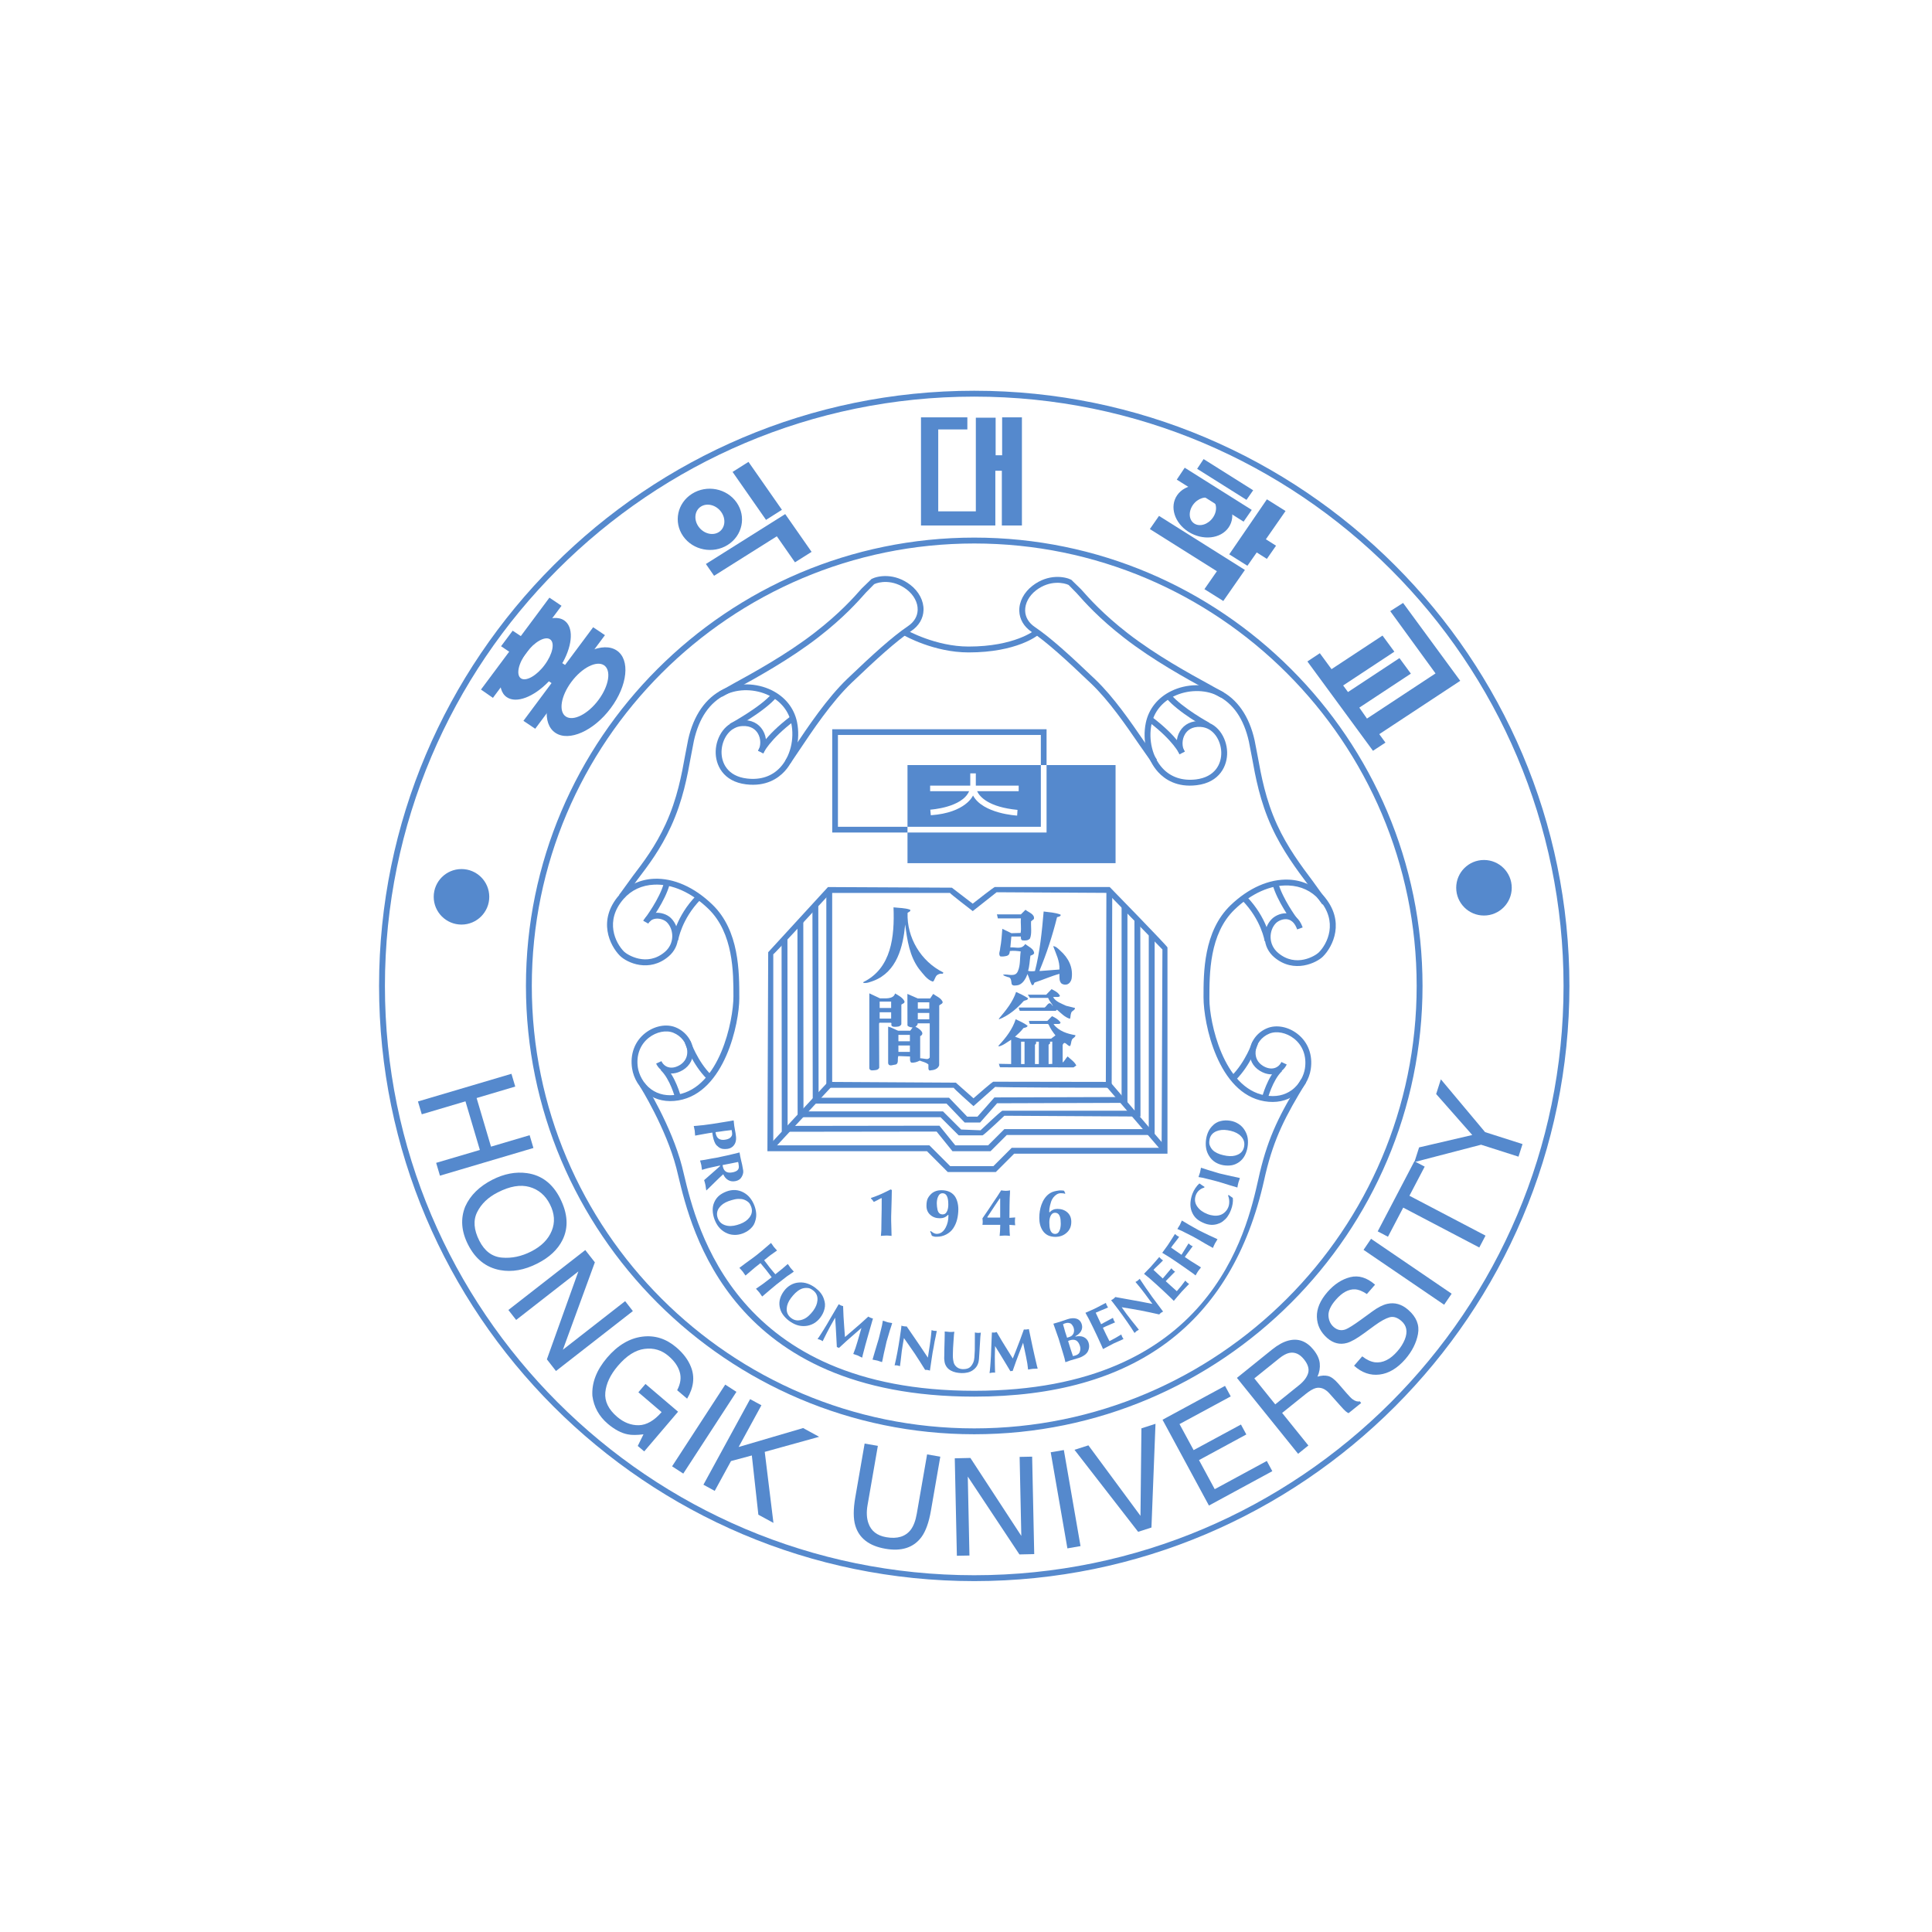 <?xml version="1.0" encoding="UTF-8" standalone="no"?>
<!-- Created with Inkscape (http://www.inkscape.org/) -->

<svg
   version="1.1"
   id="svg2"
   width="800"
   height="800"
   viewBox="0 0 800 800"
   sodipodi:docname="hongik_uni.ai"
   xmlns:inkscape="http://www.inkscape.org/namespaces/inkscape"
   xmlns:sodipodi="http://sodipodi.sourceforge.net/DTD/sodipodi-0.dtd"
   xmlns="http://www.w3.org/2000/svg"
   xmlns:svg="http://www.w3.org/2000/svg">
  <defs
     id="defs6">
    <clipPath
       clipPathUnits="userSpaceOnUse"
       id="clipPath16">
      <path
         d="M 0,600 H 600 V 0 H 0 Z"
         id="path14" />
    </clipPath>
  </defs>
  <sodipodi:namedview
     id="namedview4"
     pagecolor="#ffffff"
     bordercolor="#000000"
     borderopacity="0.25"
     inkscape:showpageshadow="2"
     inkscape:pageopacity="0.0"
     inkscape:pagecheckerboard="0"
     inkscape:deskcolor="#d1d1d1" />
  <g
     id="g8"
     inkscape:groupmode="layer"
     inkscape:label="hongik_uni"
     transform="matrix(1.333,0,0,-1.333,0,800)">
    <g
       id="g10">
      <g
         id="g12"
         clip-path="url(#clipPath16)">
        <g
           id="g18"
           transform="translate(226.51,251.862)">
          <path
             d="m 0,0 c -0.099,-0.02 -0.248,-0.037 -0.452,-0.072 -0.093,-0.012 -0.791,-0.121 -2.08,-0.338 -1.285,-0.212 -2.211,-0.351 -2.765,-0.442 l -2.754,-0.373 c -0.085,-0.017 -0.362,-0.039 -0.842,-0.074 -0.474,-0.037 -0.857,-0.086 -1.148,-0.123 l -0.962,-0.069 c 0.004,-0.074 0.053,-0.277 0.131,-0.613 0.081,-0.36 0.138,-0.646 0.171,-0.856 0.013,-0.096 0.03,-0.323 0.053,-0.693 0.017,-0.366 0.046,-0.637 0.073,-0.823 0.313,0.042 0.78,0.126 1.401,0.26 0.625,0.123 1.102,0.22 1.427,0.262 0.408,0.066 0.821,0.142 1.238,0.217 0.424,0.071 0.849,0.143 1.271,0.202 0.007,-0.089 0.025,-0.197 0.044,-0.328 0.023,-0.133 0.044,-0.283 0.065,-0.467 0.011,-0.031 0.042,-0.217 0.103,-0.527 0.055,-0.331 0.115,-0.588 0.185,-0.781 0.199,-0.609 0.38,-1.058 0.541,-1.333 0.228,-0.38 0.554,-0.732 0.977,-1.041 0.418,-0.321 0.853,-0.504 1.297,-0.583 0.451,-0.071 0.955,-0.071 1.509,0.005 0.76,0.109 1.38,0.432 1.853,0.958 0.472,0.528 0.736,1.175 0.793,1.94 0.026,0.338 0.026,0.671 -0.021,1.002 -0.042,0.329 -0.084,0.657 -0.131,0.978 -0.007,0.046 -0.063,0.358 -0.174,0.962 -0.111,0.598 -0.19,1.037 -0.226,1.306 L 1.39,0.251 C 0.919,0.147 0.456,0.059 0,0 M 0.821,-3.051 C 0.84,-3.157 0.856,-3.271 0.874,-3.392 0.916,-3.666 0.932,-3.905 0.913,-4.093 0.898,-4.277 0.84,-4.458 0.742,-4.631 c -0.2,-0.341 -0.469,-0.588 -0.813,-0.765 -0.343,-0.167 -0.742,-0.296 -1.193,-0.348 -0.613,-0.101 -1.134,-0.062 -1.562,0.101 -0.506,0.173 -0.881,0.539 -1.117,1.083 -0.094,0.23 -0.159,0.414 -0.19,0.559 -0.036,0.138 -0.071,0.343 -0.11,0.609 l 1.306,0.163 1.524,0.222 2.18,0.257 c 0.012,-0.084 0.03,-0.192 0.054,-0.301"
             style="fill:#5589CD;fill-opacity:1;fill-rule:nonzero;stroke:none"
             id="path20" />
        </g>
        <g
           id="g22"
           transform="translate(219.148,231.968)">
          <path
             d="m 0,0 c 0.019,-0.079 0.054,-0.325 0.105,-0.721 0.048,-0.387 0.099,-0.706 0.147,-0.921 l 0.883,0.845 C 1.48,-0.469 2.021,0.071 2.763,0.803 3.88,1.915 4.799,2.789 5.515,3.424 5.871,2.604 6.38,1.994 7.048,1.609 7.717,1.215 8.467,1.121 9.32,1.286 c 0.618,0.131 1.112,0.373 1.461,0.708 0.349,0.346 0.627,0.82 0.828,1.42 0.125,0.362 0.162,0.76 0.112,1.143 -0.056,0.389 -0.163,1 -0.33,1.814 -0.106,0.441 -0.207,0.863 -0.308,1.296 -0.097,0.417 -0.198,0.841 -0.282,1.278 l -0.219,1.24 C 10.247,10.12 9.417,9.91 8.104,9.582 7.59,9.456 7.103,9.34 6.643,9.241 L 3.405,8.55 C 3.267,8.525 2.77,8.437 1.928,8.301 1.087,8.155 0.398,8.018 -0.141,7.911 L -1.335,7.73 -1.686,7.682 c 0.015,-0.07 0.078,-0.286 0.178,-0.622 0.101,-0.336 0.175,-0.605 0.215,-0.803 0.015,-0.089 0.041,-0.286 0.084,-0.639 0.045,-0.36 0.086,-0.63 0.126,-0.847 0.131,0.042 0.411,0.117 0.849,0.259 0.431,0.126 0.77,0.223 1.006,0.277 L 1.251,5.42 4.434,6.114 C 4.482,6.121 4.527,6.102 4.556,6.042 4.554,6.008 4.527,5.964 4.476,5.899 L 3.674,5.19 2.818,4.431 -0.419,1.587 C -0.237,1.012 -0.095,0.479 0,0 M 10.252,6.743 C 10.375,6.114 10.399,5.641 10.317,5.316 10.211,4.862 9.882,4.515 9.333,4.287 9.036,4.166 8.743,4.065 8.459,4.019 6.737,3.658 5.719,4.256 5.389,5.825 5.354,6.013 5.329,6.168 5.314,6.27 l 1.293,0.256 1.409,0.272 2.129,0.436 c 0.023,-0.108 0.059,-0.263 0.107,-0.491"
             style="fill:#5589CD;fill-opacity:1;fill-rule:nonzero;stroke:none"
             id="path24" />
        </g>
        <g
           id="g26"
           transform="translate(232.004,217.612)">
          <path
             d="M 0,0 C 0.411,0.247 0.811,0.554 1.195,0.919 1.581,1.27 1.902,1.672 2.152,2.113 2.369,2.503 2.554,2.982 2.698,3.574 2.889,4.283 2.956,4.996 2.884,5.736 2.812,6.479 2.642,7.223 2.36,7.978 2.021,8.886 1.573,9.695 1.019,10.392 c -0.54,0.701 -1.226,1.263 -2.033,1.717 -0.816,0.445 -1.68,0.697 -2.599,0.756 -0.913,0.042 -1.821,-0.104 -2.71,-0.444 -0.904,-0.341 -1.672,-0.774 -2.301,-1.299 -0.634,-0.54 -1.134,-1.214 -1.494,-2.031 -0.362,-0.797 -0.526,-1.671 -0.494,-2.574 0.031,-0.934 0.217,-1.827 0.547,-2.73 0.352,-0.929 0.794,-1.743 1.337,-2.414 0.547,-0.684 1.225,-1.239 2.043,-1.688 0.816,-0.445 1.694,-0.702 2.621,-0.739 0.93,-0.061 1.831,0.097 2.714,0.412 C -0.856,-0.454 -0.41,-0.236 0,0 m -8.584,7.396 c 0.628,0.863 1.568,1.53 2.83,2.005 0.672,0.245 1.346,0.438 2.015,0.583 0.682,0.136 1.323,0.161 1.946,0.107 C -1.167,10.031 -0.571,9.81 0.019,9.438 0.375,9.204 0.645,8.96 0.821,8.721 0.991,8.481 1.166,8.141 1.327,7.706 1.778,6.517 1.602,5.391 0.806,4.354 0.147,3.48 -0.82,2.809 -2.089,2.33 -2.754,2.083 -3.405,1.901 -4.047,1.785 -4.692,1.679 -5.303,1.659 -5.899,1.743 -6.654,1.856 -7.3,2.104 -7.836,2.485 -8.366,2.873 -8.763,3.396 -9.019,4.09 -9.47,5.282 -9.323,6.391 -8.584,7.396"
             style="fill:#5589CD;fill-opacity:1;fill-rule:nonzero;stroke:none"
             id="path28" />
        </g>
        <g
           id="g30"
           transform="translate(239.511,214.044)">
          <path
             d="M 0,0 C 0.129,-0.156 0.296,-0.386 0.491,-0.688 0.686,-0.978 0.808,-1.168 0.854,-1.215 0.995,-1.383 1.183,-1.6 1.425,-1.861 1.668,-2.108 1.815,-2.276 1.866,-2.341 1.601,-2.538 1.225,-2.81 0.731,-3.15 0.241,-3.48 -0.078,-3.708 -0.212,-3.816 L -0.826,-4.305 -2.14,-5.366 c 0.195,-0.239 0.517,-0.672 0.968,-1.264 0.445,-0.602 0.693,-0.933 0.729,-0.968 0.207,-0.266 0.542,-0.678 1.026,-1.241 C 1.058,-9.395 1.314,-9.7 1.339,-9.73 l 2.019,1.609 c 0.281,0.227 0.515,0.415 0.681,0.58 0.701,0.612 1.089,0.948 1.163,1.007 C 5.33,-6.689 5.496,-6.929 5.693,-7.223 5.89,-7.521 6.016,-7.706 6.061,-7.761 6.174,-7.903 6.358,-8.102 6.615,-8.378 6.86,-8.649 7.022,-8.81 7.079,-8.894 6.81,-9.104 6.561,-9.288 6.327,-9.444 5.515,-9.978 5.09,-10.259 5.024,-10.317 l -3.368,-2.607 c -0.616,-0.496 -1.172,-0.945 -1.661,-1.383 -1.707,-1.461 -2.62,-2.241 -2.743,-2.335 -0.129,0.168 -0.288,0.391 -0.483,0.672 -0.195,0.291 -0.311,0.472 -0.355,0.526 -0.143,0.173 -0.351,0.417 -0.62,0.706 -0.273,0.289 -0.428,0.473 -0.47,0.51 l 2.078,1.442 2.102,1.599 0.693,0.539 -1.697,2.216 -1.784,2.167 -1.737,-1.382 c -0.392,-0.306 -0.923,-0.773 -1.595,-1.36 -0.68,-0.58 -1.114,-0.95 -1.315,-1.118 -0.119,0.147 -0.281,0.37 -0.473,0.661 -0.188,0.291 -0.312,0.457 -0.357,0.519 -0.143,0.189 -0.349,0.417 -0.608,0.706 -0.266,0.273 -0.422,0.449 -0.466,0.496 0.536,0.425 1.206,0.935 2.008,1.508 1.813,1.3 2.947,2.128 3.39,2.498 0.636,0.496 1.195,0.965 1.682,1.377 C -1.031,-0.879 -0.114,-0.089 0,0"
             style="fill:#5589CD;fill-opacity:1;fill-rule:nonzero;stroke:none"
             id="path32" />
        </g>
        <g
           id="g34"
           transform="translate(255.606,192.131)">
          <path
             d="M 0,0 C 0.215,0.427 0.388,0.905 0.515,1.421 0.646,1.917 0.693,2.434 0.664,2.946 0.638,3.379 0.534,3.89 0.334,4.472 0.111,5.176 -0.228,5.798 -0.686,6.39 -1.139,6.978 -1.696,7.498 -2.34,7.981 -3.117,8.564 -3.926,9.009 -4.761,9.29 -5.599,9.576 -6.48,9.697 -7.412,9.626 -8.336,9.571 -9.197,9.313 -9.995,8.851 -10.795,8.396 -11.471,7.792 -12.044,7.02 -12.619,6.254 -13.026,5.462 -13.262,4.672 -13.507,3.88 -13.565,3.038 -13.43,2.174 c 0.133,-0.878 0.459,-1.7 0.981,-2.453 0.527,-0.755 1.173,-1.414 1.936,-1.982 0.802,-0.593 1.616,-1.032 2.439,-1.313 0.83,-0.277 1.707,-0.391 2.633,-0.317 0.921,0.07 1.791,0.341 2.599,0.79 0.811,0.467 1.494,1.08 2.055,1.831 C -0.471,-0.85 -0.213,-0.425 0,0 m -11.221,1.574 c 0.063,1.057 0.499,2.14 1.297,3.206 0.431,0.58 0.896,1.109 1.382,1.587 0.5,0.472 1.024,0.862 1.573,1.144 0.558,0.288 1.183,0.431 1.882,0.431 0.427,0 0.78,-0.059 1.053,-0.163 0.279,-0.108 0.602,-0.305 0.979,-0.582 1.024,-0.77 1.488,-1.795 1.38,-3.11 C -1.757,3.001 -2.21,1.917 -3.014,0.821 -3.438,0.267 -3.89,-0.25 -4.369,-0.687 c -0.48,-0.449 -0.992,-0.79 -1.527,-1.037 -0.71,-0.31 -1.384,-0.454 -2.039,-0.423 -0.652,0.029 -1.273,0.261 -1.86,0.698 -1.026,0.762 -1.506,1.774 -1.426,3.023"
             style="fill:#5589CD;fill-opacity:1;fill-rule:nonzero;stroke:none"
             id="path36" />
        </g>
        <g
           id="g38"
           transform="translate(257.729,190.239)">
          <path
             d="M 0,0 2.805,4.767 C 2.894,4.732 3.015,4.665 3.164,4.577 3.317,4.468 3.407,4.414 3.443,4.409 3.602,4.335 3.742,4.295 3.871,4.266 3.997,4.241 4.098,4.216 4.17,4.191 4.218,2.797 4.26,1.719 4.299,0.988 4.317,0.719 4.388,-0.34 4.509,-2.196 4.581,-3.282 4.659,-4.349 4.745,-5.42 l 1.805,1.54 c 1.9,1.593 3.717,3.209 5.457,4.82 l 0.176,-0.113 c 0.083,-0.071 0.174,-0.108 0.26,-0.145 0.084,-0.035 0.177,-0.084 0.282,-0.119 0.27,-0.108 0.508,-0.192 0.718,-0.227 -0.636,-2.132 -1.13,-3.893 -1.509,-5.24 -0.377,-1.348 -0.662,-2.36 -0.859,-3.048 L 10.26,-11.06 c -0.009,-0.061 -0.03,-0.169 -0.065,-0.347 -0.033,-0.188 -0.074,-0.312 -0.11,-0.415 -0.19,0.091 -0.448,0.212 -0.774,0.367 -0.312,0.173 -0.509,0.265 -0.578,0.299 -0.188,0.077 -0.455,0.168 -0.793,0.269 -0.342,0.126 -0.544,0.185 -0.611,0.21 0.454,1.101 0.895,2.377 1.312,3.84 0.421,1.472 0.821,2.884 1.222,4.238 C 9.074,-3.282 8.293,-3.969 7.512,-4.652 6.73,-5.331 5.95,-6.024 5.173,-6.701 4.648,-7.167 3.886,-7.873 2.876,-8.816 c -0.18,0.096 -0.312,0.163 -0.4,0.212 -0.042,0.01 -0.126,0.04 -0.249,0.052 l -0.171,3.258 c -0.059,1.054 -0.11,2.036 -0.164,2.93 -0.069,0.982 -0.139,1.965 -0.198,2.957 l -1.599,-2.844 -0.967,-1.841 -0.805,-1.596 -0.502,-1.03 c -0.229,0.16 -0.397,0.251 -0.502,0.311 -0.107,0.047 -0.189,0.084 -0.257,0.113 -0.234,0.097 -0.507,0.173 -0.812,0.24 0.042,0.096 0.097,0.204 0.168,0.298 0.005,0.03 0.082,0.114 0.207,0.265 0.171,0.268 0.429,0.646 0.766,1.179 0.245,0.403 0.522,0.833 0.82,1.301 0.304,0.474 0.626,1.005 0.973,1.597 C -0.467,-0.813 -0.195,-0.34 0,0"
             style="fill:#5589CD;fill-opacity:1;fill-rule:nonzero;stroke:none"
             id="path40" />
        </g>
        <g
           id="g42"
           transform="translate(277.138,189.156)">
          <path
             d="M 0,0 C -0.07,-0.274 -0.154,-0.551 -0.258,-0.876 -0.524,-1.642 -0.688,-2.14 -0.737,-2.338 -0.838,-2.718 -1.007,-3.3 -1.24,-4.056 -1.473,-4.815 -1.639,-5.391 -1.744,-5.769 -1.842,-6.181 -1.986,-6.79 -2.16,-7.625 c -0.18,-0.813 -0.319,-1.436 -0.428,-1.844 -0.053,-0.209 -0.162,-0.767 -0.332,-1.65 -0.07,-0.36 -0.144,-0.696 -0.225,-1.008 -0.185,0.05 -0.446,0.139 -0.772,0.252 -0.33,0.119 -0.529,0.183 -0.602,0.203 -0.469,0.12 -1.001,0.214 -1.579,0.323 0.168,0.659 0.403,1.453 0.699,2.397 0.661,2.137 1.068,3.477 1.215,4.035 l 0.242,0.958 0.564,2.298 c 0.084,0.321 0.158,0.661 0.233,0.977 0.072,0.326 0.155,0.805 0.251,1.427 C -2.689,0.684 -2.42,0.6 -2.082,0.486 -1.75,0.37 -1.549,0.299 -1.481,0.281 -1.264,0.225 -0.982,0.155 -0.633,0.111 -0.279,0.047 -0.073,0 0,0"
             style="fill:#5589CD;fill-opacity:1;fill-rule:nonzero;stroke:none"
             id="path44" />
        </g>
        <g
           id="g46"
           transform="translate(279.562,175.77)">
          <path
             d="m 0,0 -0.125,0.045 -0.696,0.178 c -0.253,0.042 -0.534,0.042 -0.843,0.024 0.284,1.173 0.572,2.532 0.859,4.078 0.285,1.55 0.54,3.045 0.754,4.492 l 0.418,2.908 0.092,0.858 C 0.747,12.475 1.018,12.416 1.259,12.386 1.501,12.349 1.773,12.327 2.087,12.349 2.462,11.799 3.195,10.728 4.292,9.138 5.022,8.074 5.756,7 6.49,5.912 7.415,4.542 8.144,3.456 8.668,2.646 L 9.283,6.63 9.555,8.642 c 0.043,0.247 0.072,0.604 0.118,1.095 0.026,0.487 0.068,0.857 0.11,1.104 l 0.03,0.346 c 0.18,-0.047 0.335,-0.089 0.461,-0.131 0.131,-0.037 0.242,-0.067 0.338,-0.072 0.087,-0.02 0.221,-0.024 0.408,-0.024 0.182,0 0.325,-0.011 0.418,-0.03 L 11.236,9.942 C 11.2,9.671 11.146,9.385 11.074,9.104 10.9,8.331 10.795,7.852 10.765,7.662 10.684,7.116 10.577,6.517 10.453,5.865 10.325,5.233 10.224,4.71 10.148,4.271 L 9.867,2.444 9.3,-1.39 9.111,-1.317 C 8.937,-1.264 8.759,-1.209 8.584,-1.185 8.364,-1.149 8.101,-1.135 7.819,-1.16 7.095,0.021 6.564,0.862 6.235,1.36 5.662,2.267 5.118,3.11 4.596,3.893 4.201,4.473 3.636,5.295 2.889,6.361 L 1.228,8.733 0.816,6.3 0.564,4.66 C 0.506,4.271 0.393,3.293 0.226,1.75 0.154,1.126 0.084,0.546 0,0"
             style="fill:#5589CD;fill-opacity:1;fill-rule:nonzero;stroke:none"
             id="path48" />
        </g>
        <g
           id="g50"
           transform="translate(304.685,186.185)">
          <path
             d="m 0,0 c -0.066,-0.454 -0.111,-0.886 -0.15,-1.301 -0.042,-0.41 -0.066,-0.859 -0.083,-1.367 l -0.111,-1.787 -0.12,-2.012 c -0.046,-1.36 -0.154,-2.343 -0.333,-2.939 -0.284,-0.973 -0.872,-1.726 -1.755,-2.314 -0.476,-0.31 -1.014,-0.55 -1.614,-0.676 -0.607,-0.135 -1.227,-0.19 -1.876,-0.172 -1.267,0.051 -2.333,0.286 -3.199,0.748 -1.043,0.549 -1.7,1.377 -1.985,2.503 -0.028,0.083 -0.048,0.239 -0.069,0.436 -0.029,0.197 -0.048,0.359 -0.058,0.516 -0.015,0.143 -0.023,0.276 -0.029,0.395 0,0.109 0,0.251 0.012,0.419 0.002,0.208 0.01,0.37 0.01,0.485 l 0.036,2.27 0.063,2.275 0.043,2.114 -0.008,0.76 c 0.177,-0.005 0.456,-0.015 0.82,-0.064 0.365,-0.05 0.598,-0.072 0.69,-0.072 0.49,-0.02 0.985,0.012 1.488,0.059 l -0.118,-0.89 c -0.014,-0.47 -0.066,-1.181 -0.15,-2.138 -0.076,-0.953 -0.119,-1.669 -0.136,-2.128 l -0.025,-0.824 c -0.019,-0.474 -0.03,-0.923 -0.036,-1.377 -0.009,-0.459 0.025,-0.914 0.096,-1.368 0.072,-0.454 0.152,-0.839 0.263,-1.125 0.106,-0.294 0.314,-0.593 0.621,-0.918 0.544,-0.534 1.228,-0.82 2.058,-0.85 0.872,-0.019 1.547,0.126 2.047,0.432 0.493,0.318 0.923,0.874 1.281,1.676 0.156,0.353 0.266,0.857 0.323,1.496 0.057,0.641 0.096,1.414 0.129,2.283 0.018,0.617 0.021,1.516 0.015,2.755 -0.015,1.217 -0.01,2.138 0.009,2.754 0.222,-0.046 0.38,-0.072 0.479,-0.091 0.092,-0.023 0.245,-0.027 0.453,-0.034 0.185,0 0.329,0 0.442,0.007 C -0.369,-0.06 -0.205,-0.037 0,0"
             style="fill:#5589CD;fill-opacity:1;fill-rule:nonzero;stroke:none"
             id="path52" />
        </g>
        <g
           id="g54"
           transform="translate(307.889,180.692)">
          <path
             d="M 0,0 0.229,5.534 C 0.33,5.546 0.464,5.546 0.646,5.529 0.824,5.504 0.933,5.504 0.968,5.504 1.14,5.529 1.283,5.546 1.416,5.594 1.53,5.638 1.639,5.647 1.708,5.685 2.409,4.453 2.949,3.522 3.329,2.918 3.476,2.666 4.035,1.75 5.021,0.183 5.58,-0.735 6.15,-1.644 6.724,-2.542 l 0.878,2.196 c 0.92,2.306 1.775,4.581 2.559,6.816 l 0.205,-0.013 c 0.109,-0.024 0.208,-0.024 0.299,-0.005 0.097,0.005 0.195,0.01 0.301,0.018 0.294,0.029 0.541,0.071 0.741,0.145 0.449,-2.194 0.829,-3.959 1.125,-5.351 0.307,-1.353 0.533,-2.382 0.684,-3.076 l 0.733,-3.139 C 14.267,-5 14.296,-5.1 14.351,-5.287 c 0.058,-0.173 0.088,-0.311 0.098,-0.4 -0.208,-0.024 -0.491,-0.037 -0.856,-0.037 -0.359,-0.017 -0.578,-0.017 -0.65,-0.022 -0.21,-0.025 -0.483,-0.049 -0.834,-0.123 -0.348,-0.069 -0.555,-0.099 -0.637,-0.111 -0.101,1.172 -0.318,2.52 -0.637,4.005 -0.32,1.487 -0.621,2.928 -0.913,4.329 C 9.547,1.367 9.177,0.396 8.809,-0.572 8.441,-1.545 8.076,-2.513 7.716,-3.478 7.469,-4.137 7.126,-5.124 6.671,-6.425 c -0.204,0 -0.343,0 -0.446,-0.005 C 6.183,-6.441 6.092,-6.452 5.976,-6.496 L 4.3,-3.707 C 3.744,-2.801 3.238,-1.954 2.774,-1.194 2.253,-0.353 1.737,0.479 1.212,1.325 L 1.14,-1.928 1.149,-3.998 1.187,-5.795 1.224,-6.94 c -0.272,0.029 -0.469,0.037 -0.582,0.029 -0.117,0 -0.212,-0.005 -0.287,-0.025 -0.254,-0.014 -0.533,-0.074 -0.829,-0.158 -0.01,0.094 -0.01,0.208 0.004,0.341 -0.004,0.029 0.023,0.144 0.06,0.336 0.034,0.299 0.076,0.765 0.131,1.39 0.027,0.471 0.061,0.987 0.108,1.542 0.052,0.552 0.082,1.17 0.114,1.856 C -0.03,-0.933 -0.015,-0.388 0,0"
             style="fill:#5589CD;fill-opacity:1;fill-rule:nonzero;stroke:none"
             id="path56" />
        </g>
        <g
           id="g58"
           transform="translate(331.791,183.585)">
          <path
             d="M 0,0 C 0.069,0.03 0.155,0.062 0.262,0.114 0.37,0.151 0.469,0.187 0.558,0.218 1.328,0.47 1.97,0.444 2.482,0.176 3.001,-0.101 3.396,-0.671 3.67,-1.525 3.841,-2.065 3.851,-2.621 3.683,-3.208 3.599,-3.524 3.44,-3.796 3.209,-3.993 2.979,-4.208 2.705,-4.358 2.379,-4.467 L 1.508,-4.694 0.78,-2.52 Z M 3.979,2.989 C 4.394,3.698 4.482,4.434 4.235,5.213 3.932,6.151 3.35,6.738 2.482,6.966 1.768,7.168 0.908,7.109 -0.089,6.798 l -2.5,-0.844 -1.987,-0.58 c 0.168,-0.536 0.444,-1.318 0.829,-2.36 0.38,-1.035 0.656,-1.819 0.824,-2.337 0.018,-0.076 0.225,-0.761 0.615,-2.046 0.38,-1.284 0.664,-2.209 0.837,-2.768 0.125,-0.399 0.244,-0.814 0.366,-1.268 0.118,-0.445 0.207,-0.839 0.263,-1.18 l 1.498,0.538 2.58,0.76 c 0.222,0.072 0.437,0.148 0.649,0.232 0.207,0.092 0.375,0.163 0.489,0.235 0.446,0.239 0.797,0.466 1.049,0.689 0.328,0.293 0.585,0.607 0.763,0.977 0.399,0.874 0.46,1.743 0.179,2.629 C 6.099,0.318 5.559,0.919 4.744,1.264 4.364,1.415 3.951,1.496 3.52,1.496 3.09,1.516 2.681,1.474 2.311,1.36 L 2.266,1.496 c 0.77,0.39 1.345,0.889 1.713,1.493 m -5.168,0.852 c -0.178,0.646 -0.307,1.084 -0.391,1.357 0.218,0.114 0.37,0.193 0.452,0.228 0.089,0.019 0.2,0.053 0.348,0.103 0.494,0.163 0.982,0.139 1.468,-0.05 C 0.894,5.411 1.094,5.224 1.298,4.925 1.5,4.648 1.639,4.379 1.713,4.14 1.826,3.767 1.881,3.421 1.851,3.081 1.826,2.716 1.728,2.39 1.54,2.115 1.357,1.822 1.152,1.612 0.913,1.486 0.681,1.36 0.37,1.229 -0.029,1.111 -0.099,1.086 -0.187,1.062 -0.311,1.013 l -0.597,1.816 c -0.008,0.039 -0.104,0.383 -0.281,1.012"
             style="fill:#5589CD;fill-opacity:1;fill-rule:nonzero;stroke:none"
             id="path60" />
        </g>
        <g
           id="g62"
           transform="translate(337.295,192.131)">
          <path
             d="M 0,0 -0.111,0.222 C 0.173,0.355 0.612,0.558 1.21,0.804 1.807,1.051 2.254,1.259 2.55,1.401 3.075,1.653 3.776,2.001 4.65,2.476 5.52,2.941 6.055,3.218 6.228,3.302 6.284,3.072 6.378,2.828 6.507,2.557 6.538,2.492 6.575,2.418 6.625,2.35 6.669,2.258 6.722,2.174 6.788,2.061 L 6.914,1.888 C 6.502,1.683 5.862,1.401 4.993,1.066 4.132,0.72 3.487,0.449 3.07,0.246 l 0.805,-1.723 0.879,-1.845 3.668,1.968 C 8.481,-1.538 8.535,-1.698 8.585,-1.837 8.624,-1.965 8.674,-2.079 8.713,-2.167 8.787,-2.306 8.847,-2.417 8.905,-2.503 8.965,-2.58 9.029,-2.664 9.104,-2.75 8.787,-2.903 8.291,-3.12 7.622,-3.39 6.956,-3.668 6.452,-3.886 6.111,-4.049 L 5.3,-4.429 6.299,-6.531 7.336,-8.585 c 1.157,0.567 2.39,1.264 3.692,2.07 0.049,-0.233 0.144,-0.47 0.277,-0.742 0.037,-0.059 0.069,-0.143 0.118,-0.215 0.047,-0.071 0.098,-0.175 0.163,-0.269 l 0.129,-0.188 c -0.329,-0.16 -0.83,-0.389 -1.501,-0.68 C 9.537,-8.886 9.034,-9.113 8.69,-9.286 l -1.912,-1.007 -1.436,-0.75 -0.41,0.957 -1.427,3.11 -1.197,2.51 -0.946,1.916 C 1.157,-2.118 0.997,-1.812 0.879,-1.6 0.296,-0.544 0,-0.01 0,0"
             style="fill:#5589CD;fill-opacity:1;fill-rule:nonzero;stroke:none"
             id="path64" />
        </g>
        <g
           id="g66"
           transform="translate(353.778,187.083)">
          <path
             d="m 0,0 -0.114,-0.066 -0.615,-0.351 c -0.205,-0.168 -0.409,-0.355 -0.619,-0.588 -0.627,1.012 -1.397,2.167 -2.3,3.466 -0.894,1.293 -1.785,2.522 -2.662,3.707 l -1.779,2.33 -0.54,0.671 c 0.276,0.131 0.511,0.282 0.708,0.425 0.195,0.143 0.393,0.336 0.605,0.567 0.652,-0.118 1.93,-0.357 3.833,-0.698 C -2.217,9.241 -0.938,9.007 0.351,8.779 1.981,8.464 3.268,8.217 4.206,8.024 l -2.399,3.241 -1.24,1.612 c -0.138,0.197 -0.373,0.478 -0.696,0.844 -0.32,0.37 -0.562,0.651 -0.716,0.861 l -0.221,0.265 c 0.163,0.084 0.3,0.167 0.421,0.226 0.117,0.068 0.215,0.139 0.29,0.193 0.074,0.047 0.169,0.138 0.3,0.282 0.134,0.118 0.24,0.207 0.312,0.268 l 0.567,-0.837 c 0.16,-0.211 0.321,-0.451 0.479,-0.715 0.425,-0.652 0.691,-1.059 0.809,-1.214 0.336,-0.462 0.687,-0.953 1.057,-1.487 0.37,-0.544 0.669,-0.987 0.923,-1.328 L 5.208,8.74 7.527,5.635 7.34,5.546 C 7.173,5.475 7.02,5.383 6.886,5.284 6.698,5.139 6.509,4.954 6.323,4.751 4.979,5.055 4.003,5.27 3.411,5.398 2.374,5.625 1.39,5.827 0.464,6 -0.232,6.139 -1.215,6.307 -2.493,6.521 L -5.342,6.995 -3.915,5 -2.91,3.685 C -2.681,3.354 -2.068,2.599 -1.086,1.38 -0.691,0.898 -0.336,0.444 0,0"
             style="fill:#5589CD;fill-opacity:1;fill-rule:nonzero;stroke:none"
             id="path68" />
        </g>
        <g
           id="g70"
           transform="translate(355.55,204.314)">
          <path
             d="M 0,0 -0.173,0.153 C 0.035,0.4 0.371,0.741 0.83,1.197 1.294,1.654 1.632,1.999 1.856,2.251 2.247,2.681 2.765,3.269 3.404,4.023 4.043,4.778 4.424,5.221 4.562,5.366 4.7,5.184 4.875,4.986 5.095,4.796 5.149,4.742 5.218,4.69 5.285,4.628 5.356,4.581 5.443,4.507 5.542,4.438 L 5.727,4.317 C 5.421,3.975 4.922,3.479 4.251,2.839 3.572,2.209 3.078,1.713 2.765,1.37 L 4.152,0.069 5.65,-1.308 8.328,1.866 C 8.457,1.718 8.57,1.597 8.654,1.491 8.748,1.383 8.832,1.299 8.908,1.228 9.021,1.126 9.123,1.047 9.207,0.992 9.288,0.938 9.38,0.884 9.479,0.832 9.244,0.568 8.866,0.183 8.343,-0.318 7.827,-0.814 7.439,-1.209 7.193,-1.485 l -0.622,-0.66 1.718,-1.567 1.718,-1.54 c 0.874,0.97 1.752,2.059 2.656,3.292 0.14,-0.185 0.317,-0.382 0.532,-0.572 0.058,-0.044 0.119,-0.099 0.196,-0.17 0.071,-0.047 0.155,-0.114 0.256,-0.173 l 0.185,-0.131 c -0.246,-0.265 -0.626,-0.667 -1.144,-1.175 -0.517,-0.538 -0.904,-0.928 -1.154,-1.215 l -1.409,-1.628 -1.052,-1.242 -0.735,0.738 -2.481,2.36 -2.05,1.886 -1.595,1.427 C 1.876,-1.545 1.609,-1.312 1.422,-1.157 0.481,-0.385 0.011,0 0,0"
             style="fill:#5589CD;fill-opacity:1;fill-rule:nonzero;stroke:none"
             id="path72" />
        </g>
        <g
           id="g74"
           transform="translate(361.237,210.859)">
          <path
             d="M 0,0 -0.197,0.131 C -0.02,0.388 0.262,0.79 0.654,1.304 1.044,1.812 1.328,2.207 1.51,2.483 1.844,2.975 2.266,3.633 2.796,4.473 3.319,5.305 3.638,5.812 3.746,5.969 3.914,5.812 4.117,5.638 4.356,5.473 4.418,5.436 4.492,5.394 4.568,5.342 4.652,5.292 4.744,5.25 4.853,5.184 L 5.05,5.1 C 4.788,4.699 4.376,4.149 3.796,3.411 3.221,2.688 2.804,2.138 2.542,1.748 L 4.102,0.656 5.775,-0.498 7.97,3.041 C 8.12,2.913 8.244,2.799 8.353,2.705 8.459,2.616 8.558,2.542 8.634,2.483 8.767,2.39 8.881,2.33 8.975,2.285 9.059,2.251 9.157,2.207 9.266,2.172 9.065,1.874 8.745,1.441 8.303,0.874 7.861,0.304 7.535,-0.138 7.32,-0.451 L 6.807,-1.18 8.558,-2.359 11.832,-4.408 C 11.729,-4.559 11.566,-4.781 11.334,-5.062 11.112,-5.349 10.967,-5.536 10.907,-5.617 10.796,-5.79 10.647,-6.027 10.48,-6.331 10.308,-6.649 10.201,-6.835 10.154,-6.906 L 9.322,-6.26 6.531,-4.295 4.24,-2.715 2.458,-1.522 C 2.073,-1.264 1.782,-1.081 1.569,-0.952 0.535,-0.326 0.005,-0.015 0,0"
             style="fill:#5589CD;fill-opacity:1;fill-rule:nonzero;stroke:none"
             id="path76" />
        </g>
        <g
           id="g78"
           transform="translate(367.121,221.009)">
          <path
             d="m 0,0 c 0.237,-0.128 0.494,-0.269 0.775,-0.449 0.697,-0.432 1.141,-0.697 1.324,-0.792 0.352,-0.197 0.873,-0.477 1.557,-0.879 0.684,-0.402 1.206,-0.689 1.563,-0.881 0.364,-0.198 0.929,-0.467 1.692,-0.84 0.761,-0.346 1.333,-0.638 1.718,-0.831 0.19,-0.101 0.701,-0.334 1.525,-0.694 0.339,-0.155 0.645,-0.301 0.924,-0.445 C 10.994,-5.993 10.851,-6.223 10.661,-6.517 10.474,-6.802 10.364,-6.982 10.327,-7.049 10.101,-7.474 9.878,-7.978 9.661,-8.516 9.057,-8.204 8.326,-7.797 7.474,-7.294 5.549,-6.15 4.332,-5.45 3.829,-5.188 l -0.884,0.469 -2.1,1.061 c -0.304,0.153 -0.608,0.304 -0.907,0.459 -0.308,0.138 -0.752,0.326 -1.325,0.57 0.099,0.173 0.244,0.425 0.43,0.719 0.192,0.299 0.306,0.472 0.341,0.543 0.097,0.192 0.221,0.456 0.357,0.785 0.136,0.33 0.23,0.528 0.259,0.582"
             style="fill:#5589CD;fill-opacity:1;fill-rule:nonzero;stroke:none"
             id="path80" />
        </g>
        <g
           id="g82"
           transform="translate(381.481,228.764)">
          <path
             d="M 0,0 0.168,0.198 1.481,-0.745 C 1.545,-1.317 1.53,-1.93 1.422,-2.557 1.323,-3.174 1.158,-3.796 0.924,-4.403 0.721,-4.94 0.517,-5.391 0.312,-5.756 0.286,-5.785 0.124,-6.049 -0.18,-6.545 -0.341,-6.787 -0.57,-7.062 -0.868,-7.354 -1.175,-7.646 -1.451,-7.883 -1.703,-8.07 c -0.246,-0.183 -0.535,-0.344 -0.854,-0.494 -0.247,-0.102 -0.538,-0.215 -0.861,-0.311 -0.63,-0.173 -1.257,-0.247 -1.879,-0.21 -0.629,0.037 -1.268,0.175 -1.918,0.419 -1.056,0.408 -1.917,0.892 -2.574,1.479 -0.647,0.583 -1.165,1.352 -1.535,2.331 -0.301,0.826 -0.419,1.7 -0.356,2.66 0.07,0.938 0.277,1.866 0.622,2.776 0.235,0.617 0.538,1.192 0.913,1.748 0.375,0.566 0.791,1.044 1.24,1.44 0.207,-0.144 0.457,-0.317 0.755,-0.514 0.292,-0.197 0.58,-0.375 0.837,-0.553 L -7.402,2.469 C -7.978,2.323 -8.506,2.049 -8.962,1.654 -9.429,1.252 -9.771,0.766 -9.986,0.203 c -0.503,-1.323 -0.356,-2.557 0.456,-3.682 0.709,-0.988 1.76,-1.749 3.147,-2.277 0.656,-0.257 1.306,-0.406 1.965,-0.473 0.666,-0.065 1.288,-0.01 1.891,0.163 0.594,0.172 1.121,0.498 1.585,0.953 0.463,0.441 0.809,0.962 1.041,1.579 0.203,0.523 0.287,1.103 0.266,1.755 C 0.346,-1.13 0.22,-0.548 0,0"
             style="fill:#5589CD;fill-opacity:1;fill-rule:nonzero;stroke:none"
             id="path84" />
        </g>
        <g
           id="g86"
           transform="translate(373.06,237.41)">
          <path
             d="m 0,0 c 0.257,-0.071 0.554,-0.155 0.859,-0.264 0.776,-0.261 1.264,-0.429 1.466,-0.478 0.391,-0.102 0.96,-0.27 1.716,-0.514 0.758,-0.232 1.33,-0.41 1.721,-0.518 0.404,-0.089 1.011,-0.238 1.836,-0.422 0.824,-0.175 1.441,-0.324 1.856,-0.432 0.207,-0.05 0.763,-0.156 1.649,-0.341 0.358,-0.074 0.696,-0.143 0.997,-0.229 -0.044,-0.186 -0.131,-0.443 -0.247,-0.771 -0.121,-0.323 -0.188,-0.528 -0.205,-0.599 -0.126,-0.467 -0.235,-0.988 -0.329,-1.576 -0.656,0.178 -1.456,0.408 -2.401,0.714 -2.13,0.669 -3.473,1.083 -4.025,1.222 l -0.96,0.257 -2.291,0.567 c -0.326,0.084 -0.655,0.176 -0.985,0.247 -0.326,0.065 -0.8,0.156 -1.417,0.247 0.055,0.207 0.141,0.477 0.262,0.804 0.118,0.344 0.185,0.549 0.207,0.612 0.062,0.218 0.113,0.504 0.176,0.845 C -0.057,-0.269 -0.017,-0.071 0,0"
             style="fill:#5589CD;fill-opacity:1;fill-rule:nonzero;stroke:none"
             id="path88" />
        </g>
        <g
           id="g90"
           transform="translate(380.63,252.113)">
          <path
             d="M 0,0 C -0.479,-0.02 -0.978,-0.083 -1.488,-0.212 -2.002,-0.335 -2.476,-0.527 -2.915,-0.804 -3.29,-1.012 -3.689,-1.348 -4.102,-1.792 -4.613,-2.324 -5.022,-2.927 -5.324,-3.599 -5.63,-4.27 -5.842,-5.013 -5.966,-5.803 -6.113,-6.768 -6.119,-7.69 -5.976,-8.56 c 0.129,-0.869 0.445,-1.705 0.939,-2.49 0.483,-0.79 1.115,-1.429 1.892,-1.932 0.773,-0.479 1.637,-0.792 2.573,-0.949 0.952,-0.142 1.839,-0.142 2.653,0.013 0.81,0.155 1.574,0.516 2.285,1.029 0.711,0.534 1.279,1.2 1.703,2.019 0.415,0.819 0.702,1.688 0.845,2.637 0.158,0.992 0.162,1.91 0.026,2.763 -0.139,0.865 -0.461,1.684 -0.955,2.469 -0.49,0.803 -1.134,1.437 -1.922,1.936 -0.792,0.503 -1.644,0.819 -2.57,0.961 C 0.97,-0.02 0.472,0.011 0,0 m 3.858,-10.647 c -0.967,-0.445 -2.118,-0.558 -3.441,-0.361 -0.713,0.104 -1.395,0.277 -2.046,0.479 -0.654,0.217 -1.236,0.504 -1.75,0.851 -0.511,0.365 -0.931,0.837 -1.254,1.469 -0.202,0.37 -0.32,0.716 -0.352,0.997 -0.033,0.301 -0.015,0.672 0.056,1.146 0.198,1.255 0.894,2.149 2.096,2.675 1.007,0.432 2.18,0.553 3.52,0.341 0.693,-0.106 1.352,-0.266 1.966,-0.484 0.613,-0.227 1.156,-0.516 1.634,-0.863 0.606,-0.485 1.052,-1.018 1.323,-1.598 0.282,-0.6 0.364,-1.271 0.252,-1.982 -0.187,-1.279 -0.859,-2.157 -2.004,-2.67"
             style="fill:#5589CD;fill-opacity:1;fill-rule:nonzero;stroke:none"
             id="path92" />
        </g>
        <g
           id="g94"
           transform="translate(273.876,224.41)">
          <path
             d="M 0,0 0.016,3.468 -0.128,3.569 C -0.835,3.167 -1.608,2.767 -2.448,2.382 -2.566,2.579 -2.691,2.767 -2.824,2.923 -2.955,3.096 -3.122,3.258 -3.32,3.448 v 0.16 c 0.985,0.322 2.012,0.716 3.081,1.18 0.823,0.368 1.817,0.855 3,1.464 L 3.158,6.089 C 3.158,5.228 3.138,4.191 3.1,3.023 3.004,0.276 2.953,-1.451 2.953,-2.157 v -1.264 c 0,-0.518 0.02,-1.304 0.066,-2.364 0.035,-1.047 0.059,-1.844 0.059,-2.39 L 2.887,-8.15 c -0.405,0.035 -0.706,0.049 -0.909,0.072 -0.197,0.005 -0.382,0.012 -0.549,0.012 -0.219,0 -0.534,-0.012 -0.934,-0.049 -0.409,-0.035 -0.651,-0.06 -0.734,-0.06 l 0.132,1.649 c 0,1.005 0.017,2.286 0.054,3.831 C -0.027,-1.133 0,-0.247 0,0"
             style="fill:#5589CD;fill-opacity:1;fill-rule:nonzero;stroke:none"
             id="path96" />
        </g>
        <g
           id="g98"
           transform="translate(289.225,216.961)">
          <path
             d="m 0,0 c 0.048,-0.143 0.097,-0.289 0.149,-0.464 0.055,-0.165 0.143,-0.266 0.237,-0.279 0.099,-0.031 0.175,-0.054 0.231,-0.091 0.255,-0.072 0.443,-0.124 0.571,-0.144 0.124,0 0.336,-0.009 0.632,-0.009 1.001,0 1.959,0.227 2.872,0.698 0.912,0.481 1.646,1.113 2.196,1.935 0.547,0.823 0.951,1.743 1.203,2.762 0.251,1.028 0.376,2.088 0.376,3.185 0,0.755 -0.094,1.495 -0.293,2.22 -0.197,0.732 -0.488,1.374 -0.886,1.912 -0.46,0.587 -1.046,1.036 -1.739,1.322 -0.701,0.281 -1.465,0.42 -2.295,0.42 -0.659,0 -1.261,-0.084 -1.799,-0.281 C 0.91,12.983 0.414,12.696 -0.018,12.27 -0.58,11.699 -0.953,11.161 -1.144,10.636 -1.333,10.101 -1.431,9.424 -1.431,8.617 -1.431,7.449 -1.033,6.502 -0.24,5.808 0.561,5.09 1.545,4.754 2.73,4.754 c 1.041,0 1.878,0.336 2.51,1.054 L 5.39,5.736 V 5.521 C 5.39,4.191 5.114,2.986 4.563,1.921 3.874,0.58 2.925,-0.091 1.712,-0.091 1.416,-0.091 1.09,0.01 0.725,0.207 0.521,0.321 0.24,0.514 -0.142,0.785 L -0.291,0.635 C -0.134,0.341 -0.036,0.123 0,0 M 5.007,7.029 C 4.705,6.304 4.222,5.946 3.573,5.946 2.956,5.946 2.504,6.22 2.215,6.777 2.042,7.131 1.914,7.659 1.839,8.382 L 1.778,9.33 c 0,0.771 0.112,1.449 0.339,1.999 0.306,0.79 0.784,1.19 1.436,1.19 0.744,0 1.259,-0.447 1.543,-1.332 C 5.264,10.673 5.352,9.939 5.352,8.97 5.352,8.215 5.231,7.562 5.007,7.029"
             style="fill:#5589CD;fill-opacity:1;fill-rule:nonzero;stroke:none"
             id="path100" />
        </g>
        <g
           id="g102"
           transform="translate(305.234,221.216)">
          <path
             d="m 0,0 c 0.024,-0.207 0.03,-0.395 0.03,-0.56 0,-0.192 -0.003,-0.358 -0.02,-0.503 0,-0.038 -0.018,-0.193 -0.064,-0.487 H 5.48 c 0,-0.68 -0.022,-1.322 -0.064,-1.91 -0.042,-0.588 -0.081,-1.084 -0.131,-1.52 0.074,0 0.307,0.024 0.692,0.059 0.384,0.037 0.688,0.049 0.918,0.049 0.291,0 0.542,-0.007 0.748,-0.024 0.202,-0.025 0.426,-0.047 0.669,-0.06 L 8.499,-4.98 8.457,-4.62 8.396,-3.727 8.331,-1.55 10.123,-1.681 c -0.044,0.388 -0.061,0.647 -0.074,0.763 -0.005,0.104 -0.01,0.262 -0.01,0.459 0,0.247 0.005,0.449 0.023,0.643 0.017,0.181 0.034,0.37 0.061,0.567 L 8.331,0.625 8.37,4.626 8.415,6.704 c 0,0.099 0.029,0.61 0.084,1.56 C 8.517,8.499 8.517,8.8 8.517,9.162 8.113,9.073 7.657,9.02 7.146,9.02 6.954,9.02 6.717,9.044 6.45,9.073 6.182,9.115 6.014,9.147 5.946,9.147 L 5.754,9.162 C 5.458,8.674 5.063,8.044 4.574,7.314 4.308,6.906 3.888,6.29 3.325,5.475 L 1.803,3.175 -0.054,0.465 C -0.041,0.365 -0.024,0.198 0,0 m 3.854,4.482 c 0.73,1.094 1.219,1.823 1.46,2.161 H 5.458 V 0.704 H 1.553 L 1.447,0.835 c 1.027,1.574 1.834,2.784 2.407,3.647"
             style="fill:#5589CD;fill-opacity:1;fill-rule:nonzero;stroke:none"
             id="path104" />
        </g>
        <g
           id="g106"
           transform="translate(330.544,230.26)">
          <path
             d="m 0,0 c -0.281,0.071 -0.634,0.104 -1.056,0.104 h -0.378 c -0.153,-0.02 -0.449,-0.062 -0.898,-0.138 -0.444,-0.074 -0.864,-0.193 -1.271,-0.336 -0.4,-0.168 -0.783,-0.373 -1.143,-0.642 -1.02,-0.79 -1.787,-1.915 -2.305,-3.377 -0.437,-1.258 -0.652,-2.616 -0.652,-4.085 0,-0.743 0.084,-1.453 0.262,-2.12 0.175,-0.68 0.463,-1.31 0.859,-1.885 0.39,-0.568 0.913,-1.037 1.577,-1.373 0.281,-0.143 0.637,-0.256 1.073,-0.353 0.427,-0.081 0.823,-0.125 1.191,-0.125 1.404,0 2.591,0.424 3.544,1.293 0.96,0.839 1.436,1.977 1.436,3.372 0,1.253 -0.41,2.228 -1.224,2.946 -0.815,0.726 -1.851,1.079 -3.1,1.079 -0.963,0 -1.758,-0.343 -2.387,-1.053 l -0.145,0.084 c 0,0.68 0.076,1.341 0.246,2.004 0.087,0.335 0.195,0.73 0.331,1.194 0.133,0.442 0.358,0.874 0.677,1.286 0.315,0.396 0.648,0.719 0.999,0.94 0.439,0.287 0.886,0.42 1.355,0.42 0.222,0 0.445,-0.015 0.661,-0.035 0.218,-0.024 0.42,-0.074 0.608,-0.14 l 0.123,0.121 C 0.26,-0.556 0.126,-0.286 0,0 m -4.242,-7.915 c 0.31,0.705 0.79,1.078 1.431,1.078 0.736,0 1.245,-0.415 1.526,-1.225 0.168,-0.517 0.252,-1.226 0.252,-2.129 0,-0.797 -0.107,-1.479 -0.315,-2.024 -0.298,-0.803 -0.774,-1.192 -1.438,-1.192 -0.745,0 -1.259,0.449 -1.54,1.328 -0.173,0.528 -0.255,1.259 -0.255,2.221 0,0.755 0.111,1.402 0.339,1.943"
             style="fill:#5589CD;fill-opacity:1;fill-rule:nonzero;stroke:none"
             id="path108" />
        </g>
        <g
           id="g110"
           transform="translate(143.357,312.942)">
          <path
             d="m 0,0 c 4.764,0 8.627,3.871 8.627,8.618 0,4.774 -3.863,8.63 -8.627,8.63 -4.766,0 -8.63,-3.856 -8.63,-8.63 C -8.63,3.871 -4.766,0 0,0"
             style="fill:#5589CD;fill-opacity:1;fill-rule:nonzero;stroke:none"
             id="path112" />
        </g>
        <g
           id="g114"
           transform="translate(460.974,315.752)">
          <path
             d="m 0,0 c 4.764,0 8.627,3.869 8.627,8.625 0,4.767 -3.863,8.629 -8.627,8.629 -4.764,0 -8.624,-3.862 -8.624,-8.629 C -8.624,3.869 -4.764,0 0,0"
             style="fill:#5589CD;fill-opacity:1;fill-rule:nonzero;stroke:none"
             id="path116" />
        </g>
        <g
           id="g118"
           transform="translate(149.408,385.948)">
          <path
             d="m 0,0 8.765,11.763 -2.525,1.694 3.606,4.827 2.53,-1.672 8.886,11.936 L 25.02,26.021 3.71,-2.581 Z"
             style="fill:#5589CD;fill-opacity:1;fill-rule:nonzero;stroke:none"
             id="path120" />
        </g>
        <g
           id="g122"
           transform="translate(179.017,391.244)">
          <path
             d="m 0,0 -5.945,3.969 -4.191,-5.623 5.94,-3.97 z"
             style="fill:#5589CD;fill-opacity:1;fill-rule:nonzero;stroke:none"
             id="path124" />
        </g>
        <g
           id="g126"
           transform="translate(187.92,402.849)">
          <path
             d="m 0,0 -3.667,2.455 -21.661,-29.074 3.667,-2.456 z"
             style="fill:#5589CD;fill-opacity:1;fill-rule:nonzero;stroke:none"
             id="path128" />
        </g>
        <g
           id="g130"
           transform="translate(169.186,393.596)">
          <path
             d="M 0,0 C 2.499,3.353 3.245,6.923 1.673,7.965 0.104,9.025 -3.193,7.151 -5.681,3.796 -8.181,0.461 -8.926,-3.107 -7.362,-4.168 -5.789,-5.217 -2.489,-3.353 0,0 m 1.191,-5.217 c -4.554,-4.694 -9.927,-6.832 -12.926,-4.814 -3.549,2.372 -2.441,9.642 2.464,16.23 C -4.358,12.792 2.501,16.218 6.05,13.844 9.018,11.856 8.736,6.468 5.705,0.905"
             style="fill:#5589CD;fill-opacity:1;fill-rule:nonzero;stroke:none"
             id="path132" />
        </g>
        <g
           id="g134"
           transform="translate(185.903,382.71)">
          <path
             d="M 0,0 C 3.275,4.401 4.048,9.223 1.731,10.785 -0.59,12.33 -5.129,10.031 -8.402,5.629 -11.677,1.228 -12.458,-3.583 -10.13,-5.139 -7.81,-6.69 -3.271,-4.396 0,0 m -13.375,-10.205 c -4.241,2.839 -3.402,10.846 1.862,17.911 5.257,7.073 12.958,10.499 17.19,7.672 C 9.911,12.545 9.076,4.521 3.811,-2.54 -1.453,-9.605 -9.15,-13.031 -13.375,-10.205"
             style="fill:#5589CD;fill-opacity:1;fill-rule:nonzero;stroke:none"
             id="path136" />
        </g>
        <g
           id="g138"
           transform="translate(242.894,441.786)">
          <path
             d="M 0,0 -10.387,14.887 -15.33,11.768 -4.94,-3.127 Z"
             style="fill:#5589CD;fill-opacity:1;fill-rule:nonzero;stroke:none"
             id="path140" />
        </g>
        <g
           id="g142"
           transform="translate(219.273,424.952)">
          <path
             d="M 0,0 24.643,15.504 32.835,3.768 27.675,0.521 22.038,8.606 2.547,-3.664 Z"
             style="fill:#5589CD;fill-opacity:1;fill-rule:nonzero;stroke:none"
             id="path144" />
        </g>
        <g
           id="g146"
           transform="translate(223.286,434.857)">
          <path
             d="M 0,0 C 1.958,1.234 2.308,4.019 0.775,6.216 -0.754,8.396 -3.585,9.175 -5.542,7.941 -7.5,6.713 -7.848,3.928 -6.317,1.737 -4.785,-0.45 -1.961,-1.227 0,0 m -11.082,-1.263 c -3.055,4.396 -1.817,10.282 2.77,13.173 4.59,2.894 10.794,1.678 13.848,-2.711 C 8.593,4.821 7.356,-1.078 2.773,-3.976 -1.818,-6.862 -8.02,-5.646 -11.082,-1.263"
             style="fill:#5589CD;fill-opacity:1;fill-rule:nonzero;stroke:none"
             id="path148" />
        </g>
        <g
           id="g150"
           transform="translate(300.496,470.507)">
          <path
             d="M 0,0 H -14.404 V -33.59 H 8.693 v 17.001 h 2.022 V -33.59 h 6.234 V 0 H 10.804 V -11.78 H 8.784 V -0.108 H 2.634 V -29.2 H -9.046 V -3.754 H 0 Z"
             style="fill:#5589CD;fill-opacity:1;fill-rule:nonzero;stroke:none"
             id="path152" />
        </g>
        <g
           id="g154"
           transform="translate(435.848,412.854)">
          <path
             d="m 0,0 17.756,-24.192 -25.152,-16.571 1.918,-2.622 -3.873,-2.545 -20.372,27.75 3.863,2.564 3.633,-4.954 15.836,10.433 3.681,-5.007 -15.906,-10.492 1.501,-2.042 15.989,10.54 3.545,-4.822 -16.01,-10.557 2.372,-3.407 21.299,14.032 -14.069,19.343 z"
             style="fill:#5589CD;fill-opacity:1;fill-rule:nonzero;stroke:none"
             id="path156" />
        </g>
        <g
           id="g158"
           transform="translate(373.885,457.542)">
          <path
             d="m 0,0 15.396,-9.691 -2.078,-2.976 -15.325,9.643 z"
             style="fill:#5589CD;fill-opacity:1;fill-rule:nonzero;stroke:none"
             id="path160" />
        </g>
        <g
           id="g162"
           transform="translate(368.018,454.858)">
          <path
             d="M 0,0 20.819,-13.103 18.287,-16.75 -2.466,-3.695 Z"
             style="fill:#5589CD;fill-opacity:1;fill-rule:nonzero;stroke:none"
             id="path164" />
        </g>
        <g
           id="g166"
           transform="translate(393.547,445.043)">
          <path
             d="m 0,0 5.79,-3.634 -6.106,-8.774 3.154,-2 -2.848,-4.09 -3.15,1.994 -2.893,-4.138 -5.647,3.551 z"
             style="fill:#5589CD;fill-opacity:1;fill-rule:nonzero;stroke:none"
             id="path168" />
        </g>
        <g
           id="g170"
           transform="translate(360.03,439.893)">
          <path
             d="m 0,0 26.685,-16.79 -6.714,-9.644 -5.86,3.678 3.87,5.569 -20.822,13.097 z"
             style="fill:#5589CD;fill-opacity:1;fill-rule:nonzero;stroke:none"
             id="path172" />
        </g>
        <g
           id="g174"
           transform="translate(371.017,437.504)">
          <path
             d="M 0,0 C 1.713,-1.083 4.294,-0.25 5.756,1.856 7.217,3.953 7.015,6.533 5.299,7.617 3.578,8.696 0.999,7.863 -0.465,5.773 -1.923,3.654 -1.721,1.083 0,0 m -5.334,8.833 c 2.448,3.533 8.017,4.138 12.423,1.359 C 11.502,7.419 13.084,2.324 10.628,-1.216 8.18,-4.743 2.606,-5.354 -1.797,-2.576 -6.205,0.192 -7.79,5.3 -5.334,8.833"
             style="fill:#5589CD;fill-opacity:1;fill-rule:nonzero;stroke:none"
             id="path176" />
        </g>
        <g
           id="g178"
           transform="translate(129.833,257.993)">
          <path
             d="m 0,0 29.04,8.595 1.18,-3.964 -12.001,-3.565 4.474,-15.098 12,3.552 1.174,-3.969 -29.037,-8.6 -1.178,3.982 13.579,4.005 L 14.757,0.042 1.182,-3.983 Z"
             style="fill:#5589CD;fill-opacity:1;fill-rule:nonzero;stroke:none"
             id="path180" />
        </g>
        <g
           id="g182"
           transform="translate(163.709,235.73)">
          <path
             d="m 0,0 c -3.522,0.494 -7.106,-0.192 -10.758,-2.044 -4.04,-2.073 -6.849,-4.825 -8.418,-8.293 -1.536,-3.767 -1.242,-7.738 0.871,-11.882 2.262,-4.461 5.57,-7.084 9.928,-7.898 3.71,-0.689 7.586,0 11.615,2.06 3.722,1.886 6.325,4.328 7.805,7.336 1.897,3.856 1.634,8.167 -0.791,12.942 C 7.934,-3.229 4.518,-0.637 0,0 m -15.472,-12.079 c 1.281,2.557 3.413,4.598 6.401,6.106 3.735,1.917 7.01,2.473 9.827,1.688 2.817,-0.799 4.936,-2.584 6.355,-5.38 1.464,-2.884 1.65,-5.638 0.556,-8.284 -1.085,-2.651 -3.218,-4.779 -6.388,-6.39 -3.009,-1.533 -6.028,-2.163 -9.066,-1.903 -3.046,0.262 -5.389,2.018 -7.025,5.245 -1.727,3.396 -1.947,6.365 -0.66,8.918"
             style="fill:#5589CD;fill-opacity:1;fill-rule:nonzero;stroke:none"
             id="path184" />
        </g>
        <g
           id="g186"
           transform="translate(160.338,190.126)">
          <path
             d="M 0,0 19.325,15.071 9.542,-12.234 12.366,-15.863 36.253,2.755 33.856,5.838 14.513,-9.251 24.448,17.9 21.469,21.713 -2.417,3.096 Z"
             style="fill:#5589CD;fill-opacity:1;fill-rule:nonzero;stroke:none"
             id="path188" />
        </g>
        <g
           id="g190"
           transform="translate(199.574,184.945)">
          <path
             d="m 0,0 c -4.037,-0.504 -7.701,-2.683 -10.992,-6.538 -3.293,-3.87 -4.815,-7.834 -4.564,-11.877 0.459,-3.437 2.051,-6.334 4.786,-8.664 2.114,-1.792 4.186,-2.9 6.216,-3.283 1.201,-0.256 2.824,-0.237 4.867,0.012 l -1.776,-3.611 2.01,-1.692 10.511,12.328 -10.121,8.622 -2.207,-2.584 7.216,-6.164 c -2.326,-2.67 -4.695,-4.018 -7.084,-4.072 -2.398,-0.039 -4.635,0.819 -6.719,2.599 -2.716,2.318 -3.946,4.845 -3.683,7.595 0.264,2.749 1.562,5.496 3.895,8.233 2.701,3.167 5.468,4.942 8.295,5.283 2.819,0.37 5.296,-0.366 7.428,-2.192 1.805,-1.533 2.974,-3.186 3.488,-4.967 0.534,-1.776 0.265,-3.657 -0.79,-5.676 l 3.091,-2.626 c 2.056,3.453 2.446,6.753 1.179,9.907 -0.862,2.187 -2.38,4.199 -4.545,6.037 C 7.338,-0.629 3.842,0.474 0,0"
             style="fill:#5589CD;fill-opacity:1;fill-rule:nonzero;stroke:none"
             id="path192" />
        </g>
        <g
           id="g194"
           transform="translate(212.251,142.398)">
          <path
             d="M 0,0 16.51,25.391 13.035,27.643 -3.476,2.259 Z"
             style="fill:#5589CD;fill-opacity:1;fill-rule:nonzero;stroke:none"
             id="path196" />
        </g>
        <g
           id="g198"
           transform="translate(218.51,138.942)">
          <path
             d="M 0,0 14.501,26.583 18.013,24.68 10.938,11.719 30.97,17.601 35.944,14.886 19.046,10.204 21.75,-11.862 17.066,-9.317 15.038,9.09 8.567,7.348 3.508,-1.916 Z"
             style="fill:#5589CD;fill-opacity:1;fill-rule:nonzero;stroke:none"
             id="path200" />
        </g>
        <g
           id="g202"
           transform="translate(265.675,134.966)">
          <path
             d="m 0,0 c -0.632,-3.678 -0.626,-6.585 0.017,-8.725 1.171,-3.922 4.285,-6.311 9.321,-7.188 5.037,-0.879 8.776,0.339 11.214,3.619 1.337,1.818 2.321,4.551 2.955,8.227 l 2.908,16.752 -4.1,0.712 -3.207,-18.437 c -0.37,-2.157 -1.002,-3.816 -1.879,-4.986 -1.647,-2.122 -4.181,-2.898 -7.603,-2.3 -2.863,0.493 -4.701,1.934 -5.53,4.319 -0.56,1.574 -0.659,3.45 -0.282,5.612 l 3.205,18.444 -4.108,0.706 z"
             style="fill:#5589CD;fill-opacity:1;fill-rule:nonzero;stroke:none"
             id="path204" />
        </g>
        <g
           id="g206"
           transform="translate(301.147,116.947)">
          <path
             d="M 0,0 -0.517,24.522 15.525,0.341 20.121,0.442 19.475,30.715 15.587,30.637 16.11,6.095 0.29,30.313 -4.56,30.199 -3.907,-0.073 Z"
             style="fill:#5589CD;fill-opacity:1;fill-rule:nonzero;stroke:none"
             id="path208" />
        </g>
        <g
           id="g210"
           transform="translate(335.651,119.875)">
          <path
             d="M 0,0 -5.179,29.841 -9.261,29.145 -4.077,-0.706 Z"
             style="fill:#5589CD;fill-opacity:1;fill-rule:nonzero;stroke:none"
             id="path212" />
        </g>
        <g
           id="g214"
           transform="translate(333.775,149.788)">
          <path
             d="m 0,0 4.324,1.384 16.175,-21.896 0.293,27.178 4.374,1.412 -1.259,-32.225 -4.136,-1.328 z"
             style="fill:#5589CD;fill-opacity:1;fill-rule:nonzero;stroke:none"
             id="path216" />
        </g>
        <g
           id="g218"
           transform="translate(395.225,143.15)">
          <path
             d="m 0,0 -1.71,3.174 -16.175,-8.767 -4.885,9.031 14.699,7.965 -1.668,3.086 -14.701,-7.948 -4.384,8.086 15.911,8.6 -1.773,3.267 -19.415,-10.519 14.417,-26.653 z"
             style="fill:#5589CD;fill-opacity:1;fill-rule:nonzero;stroke:none"
             id="path220" />
        </g>
        <g
           id="g222"
           transform="translate(406.429,151.123)">
          <path
             d="m 0,0 -8.15,10.115 7.278,5.855 c 1.306,1.049 2.377,1.677 3.224,1.881 1.491,0.335 2.897,-0.233 4.21,-1.711 l 3.36,-3.774 c 0.785,-0.893 1.343,-1.462 1.661,-1.738 0.326,-0.257 0.627,-0.454 0.891,-0.587 l 3.922,3.164 -0.429,0.521 c -0.664,-0.175 -1.393,0.037 -2.193,0.61 -0.473,0.34 -1.081,0.972 -1.84,1.846 l -2.657,3.065 c -1.157,1.328 -2.22,2.113 -3.176,2.34 -0.957,0.229 -2.043,0.173 -3.27,-0.197 0.616,1.384 0.844,2.766 0.705,4.139 -0.138,1.37 -0.779,2.767 -1.917,4.174 -2.18,2.72 -4.784,3.678 -7.807,2.893 -1.6,-0.41 -3.283,-1.343 -5.089,-2.787 l -10.92,-8.807 19,-23.576 z m -16.787,20.847 7.805,6.279 c 1.09,0.869 2.092,1.414 2.999,1.624 1.722,0.365 3.251,-0.281 4.605,-1.965 1.257,-1.555 1.686,-2.999 1.306,-4.3 -0.39,-1.302 -1.338,-2.556 -2.833,-3.754 l -7.386,-5.951 z"
             style="fill:#5589CD;fill-opacity:1;fill-rule:nonzero;stroke:none"
             id="path224" />
        </g>
        <g
           id="g226"
           transform="translate(428.531,173.164)">
          <path
             d="m 0,0 c 2.849,0.339 5.51,1.926 7.992,4.757 2.118,2.456 3.441,5.067 3.954,7.832 0.517,2.791 -0.483,5.289 -3.015,7.498 C 6.906,21.859 4.722,22.488 2.39,21.958 1.047,21.656 -0.474,20.884 -2.177,19.65 l -3.519,-2.564 c -2.372,-1.724 -3.994,-2.735 -4.863,-3.064 -1.326,-0.473 -2.552,-0.229 -3.672,0.744 -1.013,0.879 -1.558,2.063 -1.632,3.532 -0.06,1.461 0.688,3.102 2.283,4.929 1.972,2.255 3.959,3.341 5.976,3.238 1.088,-0.055 2.32,-0.555 3.674,-1.456 l 2.543,2.907 c -2.543,2.222 -5.119,2.986 -7.725,2.335 -2.626,-0.671 -4.969,-2.216 -7.055,-4.601 -2.27,-2.611 -3.366,-5.19 -3.292,-7.748 0.081,-2.574 1.149,-4.736 3.198,-6.546 1.891,-1.645 3.949,-2.162 6.166,-1.532 1.279,0.361 3.032,1.348 5.247,2.972 l 3.399,2.483 c 1.846,1.343 3.37,2.167 4.579,2.515 1.204,0.323 2.429,-0.066 3.668,-1.155 C 8.461,15.189 8.807,13.274 7.84,10.865 7.333,9.627 6.586,8.422 5.576,7.267 3.32,4.655 0.982,3.53 -1.427,3.807 -2.702,3.984 -4.023,4.596 -5.376,5.655 L -7.91,2.74 C -5.475,0.559 -2.839,-0.345 0,0"
             style="fill:#5589CD;fill-opacity:1;fill-rule:nonzero;stroke:none"
             id="path228" />
        </g>
        <g
           id="g230"
           transform="translate(450.938,198.276)">
          <path
             d="M 0,0 -25.036,17.056 -27.368,13.625 -2.341,-3.426 Z"
             style="fill:#5589CD;fill-opacity:1;fill-rule:nonzero;stroke:none"
             id="path232" />
        </g>
        <g
           id="g234"
           transform="translate(427.966,217.643)">
          <path
             d="M 0,0 11.398,21.779 14.595,20.111 9.854,11.063 33.492,-1.323 31.557,-5.011 7.926,7.377 3.187,-1.669 Z"
             style="fill:#5589CD;fill-opacity:1;fill-rule:nonzero;stroke:none"
             id="path236" />
        </g>
        <g
           id="g238"
           transform="translate(471.701,240.849)">
          <path
             d="m 0,0 1.251,3.91 -11.628,3.712 -13.74,16.404 -1.462,-4.571 11.219,-12.724 -16.518,-3.853 -1.456,-4.557 20.711,5.391 z"
             style="fill:#5589CD;fill-opacity:1;fill-rule:nonzero;stroke:none"
             id="path240" />
        </g>
        <g
           id="g242"
           transform="translate(260.293,343.318)">
          <path
             d="m 0,0 v 28.528 h 63.032 v -9.353 h 1.777 V 30.301 H -1.772 v -32.08 h 23.38 V 0 Z"
             style="fill:#5589CD;fill-opacity:1;fill-rule:nonzero;stroke:none"
             id="path244" />
        </g>
        <g
           id="g246"
           transform="translate(321.163,314.657)">
          <path
             d="m 0,0 -0.869,-0.688 c -0.107,-1.78 0.299,-3.792 -0.341,-5.367 -0.609,-0.688 -1.604,-0.653 -2.483,-0.539 -0.405,0.335 -0.33,0.672 -0.348,1.168 h -2.954 l -0.321,-3.383 c 1.806,0.137 3.44,-0.754 4.645,1.059 0.965,-0.838 2.695,-1.442 2.75,-2.867 -0.225,-0.499 -0.743,-0.583 -1.153,-0.761 -0.242,-1.564 -0.272,-3.235 -0.729,-4.695 0.638,-0.221 1.472,-0.151 2.138,-0.072 1.528,5.94 2.16,12.192 2.7,18.492 C 4.743,2.12 6.656,2.024 8.273,1.388 8.5,0.962 7.861,0.742 7.532,0.671 L 7.197,0.592 C 5.785,-5.102 3.979,-10.648 1.752,-16.014 l 0.074,-0.131 6.109,0.473 c 0.135,2.641 -1.088,4.916 -1.943,7.257 0.82,-0.035 1.506,-0.749 2.153,-1.347 2.638,-2.341 4.122,-5.3 3.566,-8.804 -0.17,-0.747 -0.632,-1.483 -1.414,-1.735 -0.577,-0.162 -1.209,-0.055 -1.693,0.252 -0.827,0.754 -0.632,1.928 -0.669,3.029 -2.56,-0.688 -5.122,-1.862 -7.728,-2.701 -0.242,-0.304 -0.242,-1.048 -0.871,-0.719 -0.553,1.056 -0.782,2.282 -1.341,3.361 -0.493,-1.415 -1.52,-3.317 -3.23,-3.504 -0.556,-0.065 -1.393,-0.234 -1.671,0.414 -0.186,0.785 -0.018,2.094 -1.23,2.156 -0.478,0.226 -1.115,0.27 -1.461,0.73 1.5,0.341 3.826,-0.959 4.645,1.138 0.814,1.916 0.538,3.946 0.854,6.084 -1.081,0.156 -2.231,0.282 -3.367,0.132 -0.073,-0.737 -0.182,-1.271 -1.002,-1.521 -0.632,-0.138 -1.338,-0.264 -2.013,-0.126 -0.603,0.748 0,1.676 0,2.485 0.379,1.953 0.528,4.002 0.675,6.066 l 2.826,-1.371 2.867,0.084 c 0.261,1.623 -0.079,3.019 0.089,4.528 l -7.171,-0.018 c -0.072,0.208 -0.193,1.072 -0.303,1.251 l 7.471,0.012 1.414,1.418 C -1.669,2.06 0.354,1.545 0,0"
             style="fill:#5589CD;fill-opacity:1;fill-rule:nonzero;stroke:none"
             id="path248" />
        </g>
        <g
           id="g250"
           transform="translate(329.278,290.732)">
          <path
             d="M 0,0 C -0.553,-0.521 -1.466,-0.114 -2.152,-0.341 -1.229,-1.822 0.464,-2.315 1.9,-3.012 l 2.75,-0.68 C 4.707,-4.478 3.497,-4.552 3.438,-5.366 3.224,-5.888 3.308,-6.521 3.105,-7.06 c -1.56,0.437 -2.769,1.723 -4.033,2.819 l -0.41,-0.335 h -11.166 c -0.072,0.212 -0.381,0.809 -0.252,1.026 h 7.989 c 0.744,0.442 1.309,2.285 2.351,0.669 0.079,-0.047 0.096,-0.168 0.207,-0.131 -0.467,0.874 -1.094,1.466 -1.483,2.444 h -5.651 l -0.659,0.997 h 5.705 l 1.678,1.726 C -1.653,1.629 -0.464,1.13 0,0"
             style="fill:#5589CD;fill-opacity:1;fill-rule:nonzero;stroke:none"
             id="path252" />
        </g>
        <g
           id="g254"
           transform="translate(319.339,290.06)">
          <path
             d="M 0,0 C -0.057,-0.681 -0.892,-0.567 -1.355,-0.874 -3.473,-3.268 -6.089,-5.42 -8.938,-6.521 l -0.145,0.133 C -6.854,-3.767 -4.717,-1.15 -3.7,1.96 -2.437,1.377 -1.19,0.805 0,0"
             style="fill:#5589CD;fill-opacity:1;fill-rule:nonzero;stroke:none"
             id="path256" />
        </g>
        <g
           id="g258"
           transform="translate(326.874,276.582)">
          <path
             d="m 0,0 -0.755,-0.018 0.133,-0.468 C -0.79,-0.659 -0.963,-0.837 -1.145,-0.978 V -6.959 L 0,-6.924 Z m -4.171,-0.018 h -0.945 c 0.296,-0.306 0.037,-0.73 -0.262,-0.96 v -5.981 h 1.207 z m -4.443,0 H -9.69 v -6.941 h 1.076 z M 2.537,6.037 C 2.646,5.397 1.852,5.491 1.404,5.491 1.066,5.472 0.696,5.531 0.4,5.417 2.02,3.265 4.636,2.431 7.183,2.006 7.276,1.348 6.309,1.125 6.106,0.587 5.825,-0.018 5.864,-0.761 5.563,-1.355 4.67,-1.533 3.91,0.587 3.224,-1.035 v -5.444 c 0.572,0.394 0.948,1.268 1.54,1.88 0.933,-0.876 2.176,-1.666 2.7,-2.821 L 6.612,-8 -16.061,-7.976 c -0.373,-0.074 -0.355,0.904 -0.557,1.089 l 3.845,-0.072 v 7.546 c -1.281,-0.748 -2.451,-1.797 -3.903,-2.091 v 0.272 c 2.356,2.496 4.342,5.136 5.31,8.189 1.249,-0.592 2.584,-1.164 3.7,-2.011 C -7.797,4.383 -8.501,4.358 -8.949,4.215 -9.707,3.203 -10.638,2.389 -11.571,1.52 L -9.828,0.91 -0.37,0.92 0.992,1.935 C 0.139,3.006 -0.642,4.119 -1.145,5.349 L -1.427,5.491 H -6.938 C -7.147,5.659 -7.197,6.202 -7.249,6.432 H -1.54 L -0.084,7.91 C 0.884,7.471 1.832,6.898 2.537,6.037"
             style="fill:#5589CD;fill-opacity:1;fill-rule:nonzero;stroke:none"
             id="path260" />
        </g>
        <g
           id="g262"
           transform="translate(282.727,317.56)">
          <path
             d="m 0,0 c 0.279,-0.58 -0.58,-0.712 -0.802,-1.005 -0.257,-7.629 4.108,-15.043 11.096,-18.486 -0.114,-0.856 -0.487,0.065 -1.827,-0.75 -0.814,-0.496 -0.888,-2.059 -1.466,-2.083 -1.784,0.563 -3.045,2.496 -4.234,3.905 -2.954,3.982 -3.679,8.893 -4.314,13.845 -0.648,-6.934 -2.545,-14.738 -9.882,-17.529 -1.002,-0.329 -2.009,-0.825 -3.159,-0.61 l 0.072,0.245 c 8.732,4.299 9.699,14.205 9.345,23.205 C -3.422,0.534 -1.598,0.575 0,0"
             style="fill:#5589CD;fill-opacity:1;fill-rule:nonzero;stroke:none"
             id="path264" />
        </g>
        <path
           d="m 276.822,285.707 h -3.568 v -1.975 h 3.568 z m 0,3.302 h -3.568 v -1.969 h 3.568 z m -3.473,1.022 c 1.343,0.059 4.133,-0.434 4.701,1.511 0.965,-0.563 2.297,-1.225 2.892,-2.372 0.207,-0.706 -0.595,-0.778 -0.942,-1.079 l -0.01,-6.121 c -0.37,-0.855 -1.514,-0.776 -2.275,-0.776 -0.332,0.011 -0.669,0.119 -0.82,0.459 -0.073,0.252 0.223,0.816 -0.258,0.803 h -3.441 l -0.129,-0.265 0.053,-13.73 c -0.357,-0.832 -1.409,-0.738 -2.203,-0.808 -0.415,0 -0.813,0.173 -0.871,0.672 l -0.004,23.264 z"
           style="fill:#5589CD;fill-opacity:1;fill-rule:nonzero;stroke:none"
           id="path266" />
        <g
           id="g268"
           transform="translate(284.362,281.194)">
          <path
             d="M 0,0 C 0,0 0.638,-0.229 1.344,-0.834 3.078,-2.308 1.476,-2.907 1.476,-2.907 V -9.77 c 0,0 0.96,-0.087 1.841,-0.233 0.878,-0.132 1.129,0.485 1.129,0.485 V 1.071 H 0.674 C 0.889,0.657 0,0 0,0 m -1.716,-5.817 h -3.568 v -1.977 h 3.568 z m 0,3.295 h -3.568 v -1.981 h 3.568 z M 4.311,4.305 H 0.74 V 2.316 h 3.571 z m 0,3.293 H 0.748 V 5.616 h 3.563 z m 0.268,1.199 0.945,1.412 C 6.521,9.441 7.917,9.017 8.474,7.716 8.455,7.082 7.747,7 7.402,6.64 L 7.377,-11.956 c -0.347,-1.16 -1.638,-1.516 -2.671,-1.585 -0.464,-0.162 -0.669,0.245 -0.669,0.615 v 1.212 c -0.766,0.687 -1.788,0.837 -2.697,1.202 -0.801,-0.407 -1.733,-0.743 -2.676,-0.605 -0.484,0.504 -0.314,1.247 -0.332,1.886 l -3.644,0.138 c -0.386,-0.91 0.357,-2.621 -1.207,-2.7 -0.539,-0.089 -1.245,-0.39 -1.748,0 l -0.204,0.407 V 0.047 c 1.021,-0.23 2.067,-0.857 3.099,-1.271 h 3.758 l 0.742,1.012 c -0.52,0.02 -1.17,0.144 -1.599,0.575 l -0.018,9.846 3.237,-1.412 z"
             style="fill:#5589CD;fill-opacity:1;fill-rule:nonzero;stroke:none"
             id="path270" />
        </g>
        <g
           id="g272"
           transform="translate(346.536,362.493)">
          <path
             d="m 0,0 v -30.469 h -64.635 v 9.515 h 43.2 V 0 Z"
             style="fill:#5589CD;fill-opacity:1;fill-rule:nonzero;stroke:none"
             id="path274" />
        </g>
        <g
           id="g276"
           transform="translate(316.443,356.103)">
          <path
             d="m 0,0 h -13.318 v 3.814 h -1.726 V 0 H -27.51 v -1.725 h 12.112 c -2.198,-5.137 -12.061,-5.737 -12.061,-5.737 l 0.163,-1.736 c 10.908,0.766 13.108,6.138 13.108,6.138 3.07,-5.706 13.709,-6.246 13.709,-6.246 l 0.114,1.773 c -8.95,0.868 -11.703,4.012 -12.567,5.808 L 0,-1.725 Z M -34.542,6.39 H 6.882 v -19.175 h -41.424 z"
             style="fill:#5589CD;fill-opacity:1;fill-rule:nonzero;stroke:none"
             id="path278" />
        </g>
        <g
           id="g280"
           transform="translate(205.242,267.713)">
          <path
             d="m 0,0 c 2.937,-2.774 4.482,-8.653 4.502,-8.708 l 1.762,0.449 C 6.199,-7.994 4.572,-1.816 1.255,1.323 Z"
             style="fill:#5589CD;fill-opacity:1;fill-rule:nonzero;stroke:none"
             id="path282" />
        </g>
        <g
           id="g284"
           transform="translate(212.752,276.191)">
          <path
             d="m 0,0 c 0.089,-0.279 2.23,-6.593 6.905,-11.27 l 1.287,1.293 C 3.826,-5.622 1.745,0.499 1.726,0.562 Z"
             style="fill:#5589CD;fill-opacity:1;fill-rule:nonzero;stroke:none"
             id="path286" />
        </g>
        <g
           id="g288"
           transform="translate(203.152,327.172)">
          <path
             d="m 0,0 c -4.294,-0.191 -8.131,-1.988 -10.814,-5.067 -6.853,-7.855 -2.853,-15.754 0.222,-18.838 2.226,-2.217 9.121,-5.325 15.133,-0.216 1.808,1.528 2.855,3.647 2.954,5.965 0.087,2.246 -0.733,4.455 -2.198,5.915 -1.197,1.21 -3.288,1.882 -5.075,1.637 -1.566,-0.229 -2.805,-1.062 -3.575,-2.439 l 1.586,-0.886 c 0.494,0.868 1.24,1.384 2.235,1.515 1.407,0.198 2.845,-0.407 3.536,-1.101 1.117,-1.114 1.74,-2.821 1.671,-4.557 -0.076,-1.816 -0.896,-3.462 -2.312,-4.665 -5.584,-4.738 -11.702,-0.846 -12.672,0.113 -2.656,2.665 -6.103,9.517 -0.132,16.361 2.383,2.736 5.678,4.275 9.519,4.436 5.572,0.246 11.533,-2.417 16.785,-7.478 7.835,-7.564 7.822,-19.888 7.816,-27.26 0,-7.492 -4.274,-28.26 -17.361,-30.476 -3.17,-0.546 -5.922,0.005 -8.176,1.629 -2.57,1.856 -3.827,4.715 -4.145,6.748 -0.578,3.762 0.668,7.139 3.414,9.296 2.339,1.836 5.416,2.456 7.649,1.514 2.405,-0.989 4.082,-3.173 4.267,-5.538 0.147,-1.888 -0.664,-3.462 -2.274,-4.458 -1.283,-0.764 -2.54,-1.011 -3.642,-0.671 -0.926,0.272 -1.671,0.948 -2.096,1.864 L 0.666,-57.41 c 0.631,-1.38 1.805,-2.419 3.212,-2.859 1.125,-0.335 2.929,-0.459 5.122,0.865 2.199,1.352 3.345,3.598 3.143,6.143 -0.244,3.053 -2.355,5.842 -5.387,7.096 -2.866,1.192 -6.586,0.489 -9.471,-1.762 -3.276,-2.567 -4.767,-6.581 -4.087,-11.004 0.485,-3.13 2.307,-6.108 4.881,-7.96 2.625,-1.893 5.925,-2.564 9.545,-1.952 14.402,2.453 18.876,24.085 18.876,31.693 0.008,8.238 0.018,21.066 -8.373,29.143 C 12.513,-2.581 6.072,0.258 0,0"
             style="fill:#5589CD;fill-opacity:1;fill-rule:nonzero;stroke:none"
             id="path290" />
        </g>
        <g
           id="g292"
           transform="translate(119.571,293.888)">
          <path
             d="m 0,0 c 0,100.937 82.125,183.056 183.067,183.056 100.939,0 183.058,-82.119 183.058,-183.056 0,-100.947 -82.119,-183.062 -183.058,-183.062 C 82.125,-183.062 0,-100.947 0,0 m -1.821,0 c 0,-101.955 82.941,-184.888 184.888,-184.888 101.947,0 184.879,82.933 184.879,184.888 0,101.942 -82.932,184.883 -184.879,184.883 C 81.12,184.883 -1.821,101.942 -1.821,0"
             style="fill:#5589CD;fill-opacity:1;fill-rule:nonzero;stroke:none"
             id="path294" />
        </g>
        <g
           id="g296"
           transform="translate(165.198,293.888)">
          <path
             d="M 0,0 C 0,75.784 61.654,137.436 137.441,137.436 213.218,137.436 274.87,75.784 274.87,0 274.87,-75.791 213.218,-137.448 137.441,-137.448 61.654,-137.448 0,-75.791 0,0 m -1.82,0 c 0,-76.788 62.471,-139.27 139.261,-139.27 76.779,0 139.251,62.482 139.251,139.27 0,76.791 -62.472,139.264 -139.251,139.264 C 60.651,139.264 -1.82,76.791 -1.82,0"
             style="fill:#5589CD;fill-opacity:1;fill-rule:nonzero;stroke:none"
             id="path298" />
        </g>
        <g
           id="g300"
           transform="translate(224.644,386.02)">
          <path
             d="m 0,0 c -5.43,-2.646 -9.188,-8.036 -10.866,-15.569 l -0.954,-4.952 c -1.077,-5.971 -2.419,-13.392 -6.019,-21.271 -3.2,-6.977 -6.93,-11.875 -10.21,-16.182 l -4.246,-5.855 1.53,-1.001 4.16,5.754 c 3.343,4.391 7.137,9.354 10.421,16.528 3.696,8.079 5.061,15.631 6.158,21.697 l 0.937,4.88 c 1.575,7.079 4.903,11.907 9.889,14.331 3.922,1.91 9.204,1.809 13.447,-0.276 3.671,-1.796 6.123,-4.85 6.905,-8.588 1.028,-4.963 -0.299,-10.347 -3.389,-13.712 -2.564,-2.797 -6.156,-4.007 -10.394,-3.492 -5.972,0.702 -7.984,4.833 -7.871,8.463 0.111,3.622 2.396,7.611 6.414,7.832 2.794,0.167 4.188,-1.149 4.865,-2.282 0.957,-1.604 1.005,-3.833 0.111,-5.3 l 1.551,-0.945 c 1.248,2.041 1.209,4.995 -0.099,7.18 -1.32,2.216 -3.644,3.342 -6.533,3.173 -5.096,-0.287 -7.995,-5.174 -8.129,-9.605 -0.133,-4.227 2.269,-9.468 9.475,-10.329 6.121,-0.732 9.882,1.813 11.955,4.071 3.472,3.783 4.973,9.791 3.829,15.319 -0.899,4.304 -3.698,7.802 -7.888,9.861 C 10.319,2.043 4.411,2.151 0,0"
             style="fill:#5589CD;fill-opacity:1;fill-rule:nonzero;stroke:none"
             id="path302" />
        </g>
        <g
           id="g304"
           transform="translate(270.739,420.31)">
          <path
             d="m 0,0 -3.048,-2.951 c -2.555,-2.886 -6.825,-7.702 -14.523,-13.667 -8.856,-6.874 -19.286,-12.575 -25.513,-15.987 l -4.325,-2.445 0.971,-1.539 4.227,2.378 c 6.279,3.438 16.787,9.187 25.756,16.151 7.831,6.072 12.175,10.977 14.766,13.893 l 2.502,2.539 c 1.342,0.678 5.761,1.684 10.124,-1.66 2.186,-1.688 3.452,-4.046 3.386,-6.328 -0.059,-2.007 -1.092,-3.75 -2.994,-5.037 -4.97,-3.371 -10.865,-8.731 -18.771,-16.282 -6.395,-6.108 -12.368,-15.062 -16.734,-21.595 l -2.56,-3.797 1.497,-1.03 2.578,3.822 c 4.317,6.454 10.228,15.317 16.477,21.288 7.84,7.481 13.669,12.786 18.534,16.091 2.372,1.606 3.719,3.905 3.794,6.485 0.084,2.858 -1.445,5.791 -4.102,7.832 C 7.126,1.935 2.014,1.02 0,0"
             style="fill:#5589CD;fill-opacity:1;fill-rule:nonzero;stroke:none"
             id="path306" />
        </g>
        <g
           id="g308"
           transform="translate(226.728,375.314)">
          <path
             d="m 0,0 0.865,-1.6 c 0.403,0.217 9.866,5.367 13.628,9.834 l -1.39,1.174 C 9.561,5.198 0.095,0.061 0,0"
             style="fill:#5589CD;fill-opacity:1;fill-rule:nonzero;stroke:none"
             id="path310" />
        </g>
        <g
           id="g312"
           transform="translate(235.466,366.9)">
          <path
             d="M 0,0 1.677,-0.708 C 1.694,-0.664 3.51,3.419 11.243,9.3 l -1.101,1.449 C 1.95,4.521 0.074,0.179 0,0"
             style="fill:#5589CD;fill-opacity:1;fill-rule:nonzero;stroke:none"
             id="path314" />
        </g>
        <g
           id="g316"
           transform="translate(200.395,314.95)">
          <path
             d="M 0,0 1.453,-1.108 C 1.643,-0.85 6.15,5.156 7.584,10.366 L 5.829,10.852 C 4.489,5.97 0.042,0.053 0,0"
             style="fill:#5589CD;fill-opacity:1;fill-rule:nonzero;stroke:none"
             id="path318" />
        </g>
        <g
           id="g320"
           transform="translate(208.848,308.267)">
          <path
             d="M 0,0 1.803,-0.264 C 1.81,-0.191 2.826,6.33 8.761,12.433 l -1.303,1.28 C 1.088,7.163 0.042,0.288 0,0"
             style="fill:#5589CD;fill-opacity:1;fill-rule:nonzero;stroke:none"
             id="path322" />
        </g>
        <g
           id="g324"
           transform="translate(363.826,385.481)">
          <path
             d="m 0,0 c -4.191,-2.046 -6.995,-5.556 -7.896,-9.868 -1.145,-5.509 0.356,-11.514 3.831,-15.3 2.073,-2.27 5.828,-4.815 11.949,-4.078 7.21,0.862 9.614,6.107 9.483,10.329 -0.136,4.444 -3.036,9.312 -8.138,9.596 -2.883,0.166 -5.206,-0.954 -6.526,-3.158 -1.31,-2.186 -1.35,-5.149 -0.099,-7.191 l 1.55,0.946 c -0.896,1.478 -0.849,3.707 0.118,5.31 0.674,1.14 2.067,2.444 4.853,2.277 4.019,-0.228 6.307,-4.203 6.418,-7.833 0.113,-3.629 -1.896,-7.749 -7.879,-8.479 -4.233,-0.491 -7.829,0.713 -10.389,3.508 -3.09,3.372 -4.421,8.751 -3.386,13.715 0.782,3.741 3.236,6.795 6.914,8.599 4.242,2.065 9.517,2.174 13.434,0.265 4.995,-2.439 8.323,-7.261 9.89,-14.332 l 0.948,-4.906 c 1.096,-6.065 2.461,-13.611 6.155,-21.671 3.306,-7.246 7.791,-13.216 11.389,-18.02 l 4.327,-6.024 1.531,1.001 -4.397,6.119 c -3.731,4.976 -7.967,10.624 -11.198,17.678 -3.591,7.857 -4.937,15.282 -6.018,21.248 l -0.96,4.963 C 24.23,-7.766 20.475,-2.383 15.037,0.27 10.633,2.421 4.731,2.325 0,0"
             style="fill:#5589CD;fill-opacity:1;fill-rule:nonzero;stroke:none"
             id="path326" />
        </g>
        <g
           id="g328"
           transform="translate(320.728,418.191)">
          <path
             d="m 0,0 c -2.653,-2.036 -4.187,-4.964 -4.1,-7.82 0.074,-2.57 1.421,-4.875 3.791,-6.481 4.838,-3.282 10.68,-8.592 18.535,-16.091 5.602,-5.353 10.793,-12.929 14.966,-19.006 l 3.992,-5.691 1.462,1.097 -3.958,5.624 c -4.215,6.149 -9.473,13.814 -15.207,19.288 -7.919,7.563 -13.824,12.935 -18.765,16.276 -1.901,1.293 -2.938,3.043 -2.997,5.036 -0.064,2.29 1.195,4.648 3.386,6.344 4.349,3.335 8.788,2.329 10.127,1.67 l 2.476,-2.528 c 2.597,-2.927 6.938,-7.821 14.793,-13.916 9.006,-7.001 19.543,-12.762 25.835,-16.199 l 4.151,-2.33 0.963,1.545 -4.24,2.383 c -6.25,3.414 -16.695,9.132 -25.597,16.026 C 21.898,-8.778 17.626,-3.952 15.07,-1.072 L 12.047,1.869 C 10.021,2.875 4.901,3.79 0,0"
             style="fill:#5589CD;fill-opacity:1;fill-rule:nonzero;stroke:none"
             id="path330" />
        </g>
        <g
           id="g332"
           transform="translate(362.284,383.295)">
          <path
             d="M 0,0 C 3.761,-4.479 12.212,-9.106 12.575,-9.298 L 13.449,-7.7 C 13.36,-7.652 4.936,-3.041 1.392,1.17 Z"
             style="fill:#5589CD;fill-opacity:1;fill-rule:nonzero;stroke:none"
             id="path334" />
        </g>
        <g
           id="g336"
           transform="translate(356.804,375.942)">
          <path
             d="m 0,0 c 7.731,-5.893 9.548,-9.975 9.565,-10.019 l 1.675,0.72 C 11.167,-9.12 9.288,-4.797 1.102,1.443 Z"
             style="fill:#5589CD;fill-opacity:1;fill-rule:nonzero;stroke:none"
             id="path338" />
        </g>
        <g
           id="g340"
           transform="translate(382.228,318.919)">
          <path
             d="m 0,0 c -8.388,-8.101 -8.373,-20.922 -8.368,-28.578 0,-8.189 4.472,-29.831 18.88,-32.277 3.621,-0.616 6.921,0.055 9.547,1.958 2.569,1.851 4.393,4.827 4.875,7.947 0.681,4.426 -0.805,8.419 -4.08,10.989 -2.885,2.276 -6.613,2.976 -9.481,1.785 -3.03,-1.252 -5.144,-4.041 -5.383,-7.097 -0.197,-2.557 0.943,-4.791 3.14,-6.131 2.189,-1.338 3.996,-1.21 5.116,-0.864 1.415,0.433 2.589,1.462 3.229,2.829 l -1.659,0.777 c -0.422,-0.927 -1.165,-1.582 -2.093,-1.876 -1.111,-0.328 -2.379,-0.1 -3.648,0.684 -1.604,0.987 -2.419,2.562 -2.266,4.438 0.183,2.389 1.856,4.572 4.255,5.559 2.242,0.928 5.327,0.311 7.669,-1.528 2.738,-2.157 3.976,-5.533 3.399,-9.283 -0.311,-2.054 -1.565,-4.892 -4.134,-6.753 -2.257,-1.624 -5.009,-2.182 -8.178,-1.624 -13.091,2.216 -17.366,22.984 -17.366,29.876 -0.005,7.964 -0.02,20.295 7.81,27.852 5.257,5.06 11.21,7.713 16.781,7.48 3.848,-0.162 7.136,-1.702 9.527,-4.432 5.973,-6.869 2.521,-13.702 -0.135,-16.356 -0.968,-0.974 -7.055,-4.884 -12.667,-0.124 -1.415,1.209 -2.234,2.857 -2.306,4.671 -0.074,1.731 0.548,3.431 1.654,4.545 0.795,0.79 2.379,1.468 3.752,1.157 1.254,-0.288 2.214,-1.331 2.848,-3.109 l 1.713,0.617 c -1.061,2.994 -2.853,3.976 -4.161,4.275 -2.128,0.48 -4.31,-0.532 -5.441,-1.658 -1.456,-1.456 -2.28,-3.665 -2.191,-5.906 0.103,-2.327 1.15,-4.448 2.952,-5.976 6.16,-5.222 13.249,-1.669 15.13,0.222 3.076,3.067 7.079,10.947 0.227,18.841 C 26.257,6.001 22.416,7.797 18.121,7.983 12.05,8.24 5.615,5.396 0,0"
             style="fill:#5589CD;fill-opacity:1;fill-rule:nonzero;stroke:none"
             id="path342" />
        </g>
        <g
           id="g344"
           transform="translate(395.294,325.406)">
          <path
             d="m 0,0 c 1.441,-5.211 5.832,-11.182 6.018,-11.438 l 1.461,1.089 C 7.435,-10.295 3.105,-4.402 1.758,0.485 Z"
             style="fill:#5589CD;fill-opacity:1;fill-rule:nonzero;stroke:none"
             id="path346" />
        </g>
        <g
           id="g348"
           transform="translate(385.902,320.435)">
          <path
             d="m 0,0 c 5.937,-6.102 6.948,-12.623 6.958,-12.688 l 1.802,0.255 C 8.715,-12.144 7.671,-5.282 1.301,1.27 Z"
             style="fill:#5589CD;fill-opacity:1;fill-rule:nonzero;stroke:none"
             id="path350" />
        </g>
        <g
           id="g352"
           transform="translate(392.012,259.19)">
          <path
             d="m 0,0 1.76,-0.442 c 0.016,0.059 1.561,5.928 4.492,8.698 L 5.003,9.581 C 1.687,6.449 0.063,0.264 0,0"
             style="fill:#5589CD;fill-opacity:1;fill-rule:nonzero;stroke:none"
             id="path354" />
        </g>
        <g
           id="g356"
           transform="translate(382.57,265.94)">
          <path
             d="M 0,0 1.288,-1.283 C 5.958,3.382 8.104,9.706 8.191,9.972 L 6.464,10.558 C 6.447,10.49 4.361,4.372 0,0"
             style="fill:#5589CD;fill-opacity:1;fill-rule:nonzero;stroke:none"
             id="path358" />
        </g>
        <g
           id="g360"
           transform="translate(280.628,402.879)">
          <path
             d="m 0,0 c 0.38,-0.216 9.48,-5.396 20.245,-5.396 15.027,0 21.44,5.263 21.704,5.485 l -1.17,1.395 C 40.718,1.432 34.537,-3.57 20.245,-3.57 9.983,-3.57 1,1.525 0.908,1.573 Z"
             style="fill:#5589CD;fill-opacity:1;fill-rule:nonzero;stroke:none"
             id="path362" />
        </g>
        <g
           id="g364"
           transform="translate(391.357,235.922)">
          <path
             d="m 0,0 -0.454,-2.009 c -3.649,-16.275 -14.734,-65.794 -88.265,-65.794 -74.149,0 -86.215,50.595 -90.18,67.221 l -0.602,2.478 c -3.286,12.652 -11.465,25.729 -11.549,25.852 l -1.542,-0.97 c 0.082,-0.126 8.115,-12.958 11.327,-25.348 l 0.593,-2.427 c 4.049,-16.977 16.367,-68.622 91.953,-68.622 49.757,0 80.048,22.606 90.039,67.21 l 0.454,1.995 C 4.426,10.663 7.95,17.587 14.387,28.029 l -1.55,0.963 C 6.296,18.369 2.71,11.334 0,0"
             style="fill:#5589CD;fill-opacity:1;fill-rule:nonzero;stroke:none"
             id="path366" />
        </g>
        <g
           id="g368"
           transform="translate(302.728,317.567)">
          <path
             d="m 0,0 6.863,5.419 c 0,0 33.598,-0.198 34.356,-0.198 0.515,-0.527 17.146,-17.581 17.146,-17.581 0,0 -0.242,-59.832 -0.252,-61.603 h -46.56 c 0,0 -5.206,-5.211 -5.69,-5.698 H -7.572 c -0.488,0.487 -6.452,6.457 -6.452,6.457 H -62.52 v 59.364 c 0.171,-0.138 16.343,17.482 17.786,19.044 h 37.105 c 0,-0.209 6.512,-5.211 6.512,-5.211 l 0.563,-0.436 z M 41.606,7.042 H 6.3 C 5.809,6.88 0.781,2.929 -0.568,1.869 c -0.953,0.73 -6.477,4.97 -6.477,4.97 L -45.53,7.031 -64.097,-13.21 -64.34,-75.02 h 49.563 c 0.488,-0.494 6.449,-6.465 6.449,-6.465 H 6.616 c 0,0 5.208,5.211 5.695,5.694 h 47.62 v 64.072 C 59.674,-11.073 42.255,6.767 42.255,6.767 l -0.272,0.275 z"
             style="fill:#5589CD;fill-opacity:1;fill-rule:nonzero;stroke:none"
             id="path370" />
        </g>
        <g
           id="g372"
           transform="translate(256.687,323.693)">
          <path
             d="m 0,0 v -61.447 h 39.577 c 0,-0.269 5.534,-5.169 5.534,-5.169 l 0.602,-0.533 c 0,0 6.743,5.971 6.754,5.988 0.008,-0.227 35.265,-0.286 35.265,-0.286 h 0.908 l 0.18,61.381 H 87 c 0,0 -0.171,-57.795 -0.174,-59.555 -1.728,0 -34.953,0.057 -34.953,0.057 -0.513,-0.202 -4.78,-3.939 -6.157,-5.153 -0.978,0.864 -5.492,4.862 -5.492,4.862 0,0 -36.671,0.202 -38.405,0.223 L 1.819,0 Z"
             style="fill:#5589CD;fill-opacity:1;fill-rule:nonzero;stroke:none"
             id="path374" />
        </g>
        <g
           id="g376"
           transform="translate(352.396,314.29)">
          <path
             d="m 0,0 c 0,0 0.055,-57.383 0.06,-59.165 h -41.087 c -0.619,-0.247 -6.775,-6.084 -6.775,-6.084 0,0 -5.335,0.21 -6.024,0.239 -0.459,0.449 -5.647,5.635 -5.647,5.635 h -43.333 c -0.002,1.76 -0.057,59.125 -0.057,59.125 h -1.82 l 0.06,-60.943 h 44.395 c 0.483,-0.49 5.632,-5.626 5.632,-5.626 h 7.417 c 0.625,0.245 6.782,6.09 6.782,6.09 L 1.879,-60.979 1.822,0 Z"
             style="fill:#5589CD;fill-opacity:1;fill-rule:nonzero;stroke:none"
             id="path378" />
        </g>
        <g
           id="g380"
           transform="translate(252.371,318.866)">
          <path
             d="m 0,0 0.099,-61.544 h 41.569 c 0.482,-0.514 5.626,-5.87 5.626,-5.87 h 4.789 c 0,0 4.792,5.428 5.278,5.983 0.802,0 40.492,0.128 40.492,0.128 v 60.842 h -1.817 v -59.03 c -1.737,-0.01 -39.497,-0.123 -39.497,-0.123 0,0 -4.792,-5.428 -5.279,-5.974 h -3.187 c -0.485,0.509 -5.633,5.87 -5.633,5.87 H 1.916 C 1.913,-57.961 1.822,0 1.822,0 Z"
             style="fill:#5589CD;fill-opacity:1;fill-rule:nonzero;stroke:none"
             id="path382" />
        </g>
        <g
           id="g384"
           transform="translate(356.849,309.602)">
          <path
             d="m 0,0 v -60.203 h -44.858 c 0,0 -4.564,-4.551 -5.042,-5.035 h -10.208 c -0.489,0.599 -4.928,6.106 -4.928,6.106 0,0 -45.396,-0.068 -47.149,-0.068 -0.002,1.764 -0.056,58.183 -0.056,58.183 h -1.823 l 0.062,-60.005 c 0,0 47.243,0.066 48.095,0.066 0.49,-0.609 4.928,-6.099 4.928,-6.099 h 11.832 c 0,0 4.566,4.554 5.044,5.038 H 1.824 L 1.824,0 Z"
             style="fill:#5589CD;fill-opacity:1;fill-rule:nonzero;stroke:none"
             id="path386" />
        </g>
        <g
           id="g388"
           transform="translate(238.632,244.077)">
          <path
             d="M 0,0 1.334,-1.239 19.63,18.463 18.296,19.694 Z"
             style="fill:#5589CD;fill-opacity:1;fill-rule:nonzero;stroke:none"
             id="path390" />
        </g>
        <g
           id="g392"
           transform="translate(343.729,262.555)">
          <path
             d="m 0,0 17.101,-19.934 1.379,1.19 L 1.383,1.189 Z"
             style="fill:#5589CD;fill-opacity:1;fill-rule:nonzero;stroke:none"
             id="path394" />
        </g>
      </g>
    </g>
  </g>
</svg>
